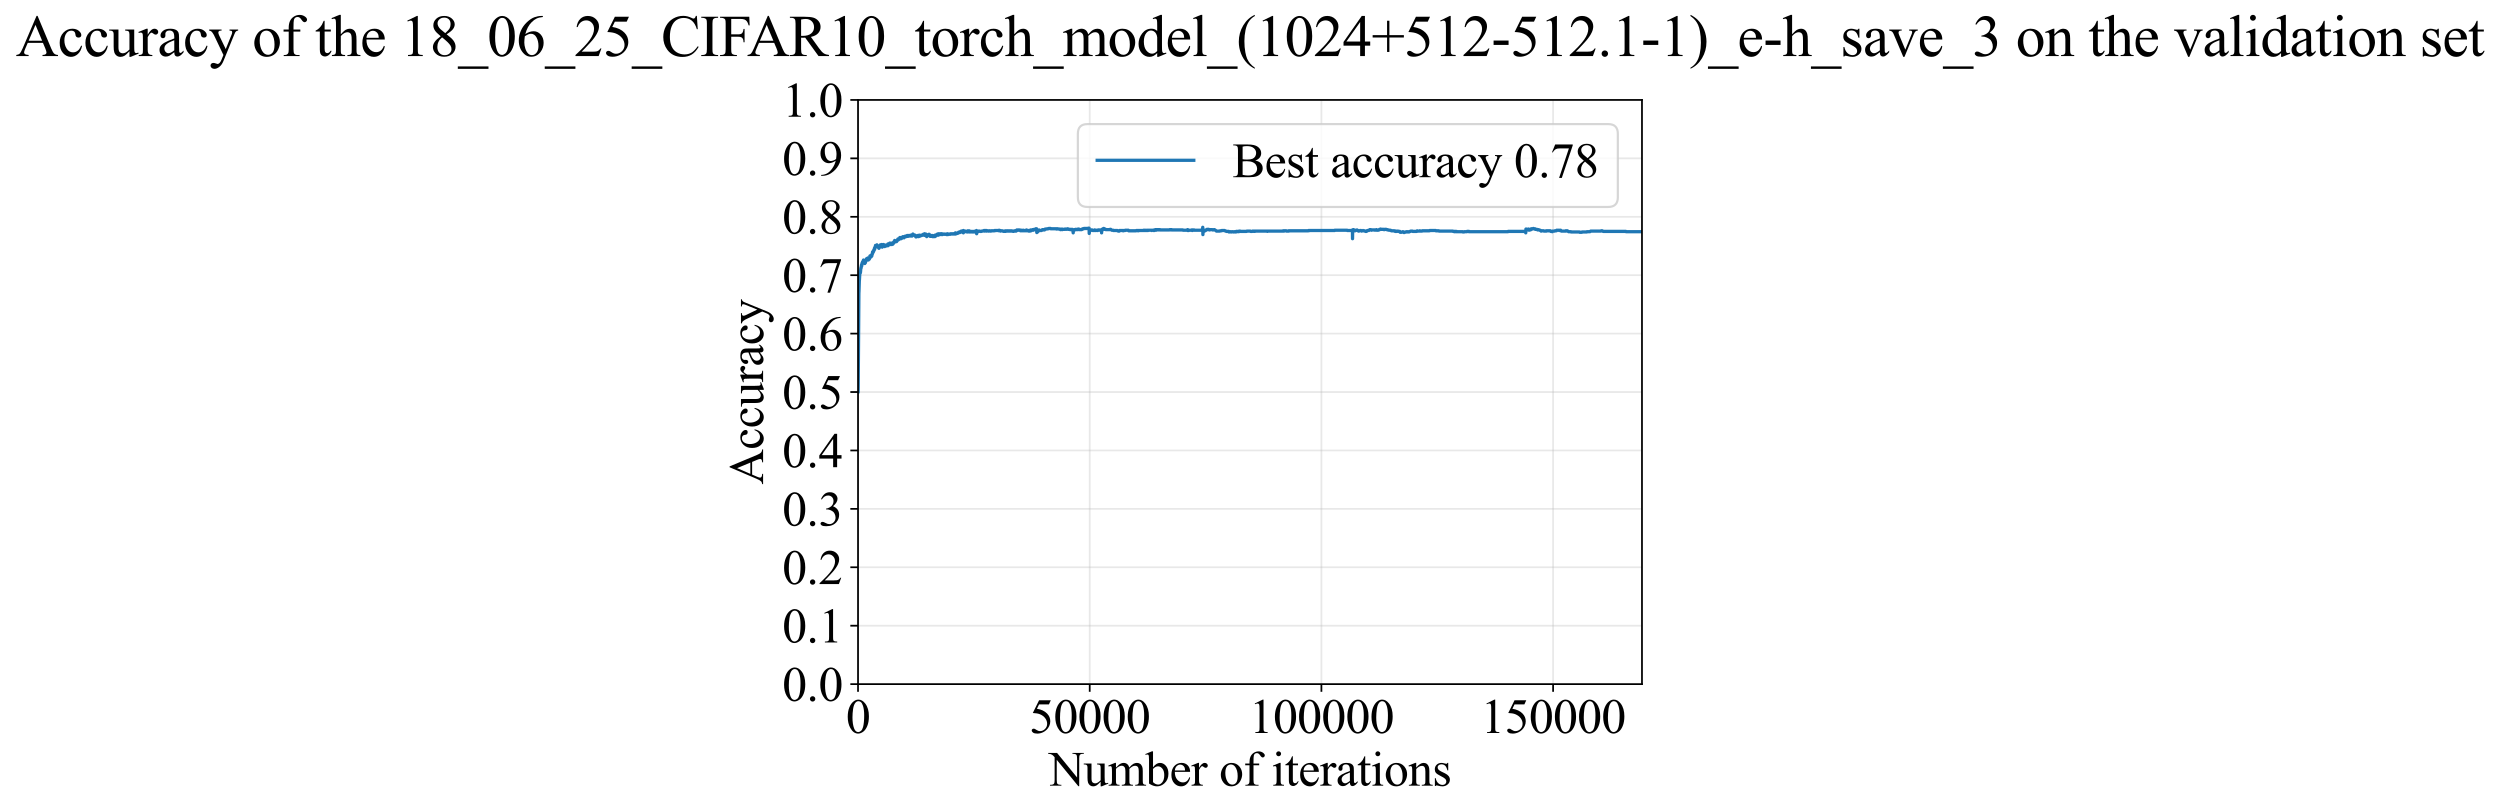 <?xml version="1.0" encoding="utf-8" standalone="no"?>
<!DOCTYPE svg PUBLIC "-//W3C//DTD SVG 1.1//EN"
  "http://www.w3.org/Graphics/SVG/1.1/DTD/svg11.dtd">
<svg xmlns:xlink="http://www.w3.org/1999/xlink" width="1138.846pt" height="369.808pt" viewBox="0 0 1138.846 369.808" xmlns="http://www.w3.org/2000/svg" version="1.1">
 <defs>
  <style type="text/css">*{stroke-linejoin: round; stroke-linecap: butt}</style>
 </defs>
 <g id="figure_1">
  <g id="patch_1">
   <path d="M -0 369.808 
L 1138.846 369.808 
L 1138.846 0 
L -0 0 
z
" style="fill: #ffffff"/>
  </g>
  <g id="axes_1">
   <g id="patch_2">
    <path d="M 390.863 311.644 
L 747.983 311.644 
L 747.983 45.532 
L 390.863 45.532 
z
" style="fill: #ffffff"/>
   </g>
   <g id="matplotlib.axis_1">
    <g id="xtick_1">
     <g id="line2d_1">
      <path d="M 390.863 311.644 
L 390.863 45.532 
" clip-path="url(#p4e9729769b)" style="fill: none; stroke: #b0b0b0; stroke-opacity: 0.3; stroke-width: 0.8; stroke-linecap: square"/>
     </g>
     <g id="line2d_2">
      <defs>
       <path id="md90d70583a" d="M 0 0 
L 0 3.5 
" style="stroke: #000000; stroke-width: 0.8"/>
      </defs>
      <g>
       <use xlink:href="#md90d70583a" x="390.863" y="311.644" style="stroke: #000000; stroke-width: 0.8"/>
      </g>
     </g>
     <g id="text_1">
      <!-- 0 -->
      <g transform="translate(385.363 333.92) scale(0.22 -0.22)">
       <defs>
        <path id="TimesNewRomanPSMT-30" d="M 231 2094 
Q 231 2819 450 3342 
Q 669 3866 1031 4122 
Q 1313 4325 1613 4325 
Q 2100 4325 2488 3828 
Q 2972 3213 2972 2159 
Q 2972 1422 2759 906 
Q 2547 391 2217 158 
Q 1888 -75 1581 -75 
Q 975 -75 572 641 
Q 231 1244 231 2094 
z
M 844 2016 
Q 844 1141 1059 588 
Q 1238 122 1591 122 
Q 1759 122 1940 273 
Q 2122 425 2216 781 
Q 2359 1319 2359 2297 
Q 2359 3022 2209 3506 
Q 2097 3866 1919 4016 
Q 1791 4119 1609 4119 
Q 1397 4119 1231 3928 
Q 1006 3669 925 3112 
Q 844 2556 844 2016 
z
" transform="scale(0.016)"/>
       </defs>
       <use xlink:href="#TimesNewRomanPSMT-30"/>
      </g>
     </g>
    </g>
    <g id="xtick_2">
     <g id="line2d_3">
      <path d="M 496.407 311.644 
L 496.407 45.532 
" clip-path="url(#p4e9729769b)" style="fill: none; stroke: #b0b0b0; stroke-opacity: 0.3; stroke-width: 0.8; stroke-linecap: square"/>
     </g>
     <g id="line2d_4">
      <g>
       <use xlink:href="#md90d70583a" x="496.407" y="311.644" style="stroke: #000000; stroke-width: 0.8"/>
      </g>
     </g>
     <g id="text_2">
      <!-- 50000 -->
      <g transform="translate(468.907 333.92) scale(0.22 -0.22)">
       <defs>
        <path id="TimesNewRomanPSMT-35" d="M 2778 4238 
L 2534 3706 
L 1259 3706 
L 981 3138 
Q 1809 3016 2294 2522 
Q 2709 2097 2709 1522 
Q 2709 1188 2573 903 
Q 2438 619 2231 419 
Q 2025 219 1772 97 
Q 1413 -75 1034 -75 
Q 653 -75 479 54 
Q 306 184 306 341 
Q 306 428 378 495 
Q 450 563 559 563 
Q 641 563 702 538 
Q 763 513 909 409 
Q 1144 247 1384 247 
Q 1750 247 2026 523 
Q 2303 800 2303 1197 
Q 2303 1581 2056 1914 
Q 1809 2247 1375 2428 
Q 1034 2569 447 2591 
L 1259 4238 
L 2778 4238 
z
" transform="scale(0.016)"/>
       </defs>
       <use xlink:href="#TimesNewRomanPSMT-35"/>
       <use xlink:href="#TimesNewRomanPSMT-30" transform="translate(50 0)"/>
       <use xlink:href="#TimesNewRomanPSMT-30" transform="translate(100 0)"/>
       <use xlink:href="#TimesNewRomanPSMT-30" transform="translate(150 0)"/>
       <use xlink:href="#TimesNewRomanPSMT-30" transform="translate(200 0)"/>
      </g>
     </g>
    </g>
    <g id="xtick_3">
     <g id="line2d_5">
      <path d="M 601.952 311.644 
L 601.952 45.532 
" clip-path="url(#p4e9729769b)" style="fill: none; stroke: #b0b0b0; stroke-opacity: 0.3; stroke-width: 0.8; stroke-linecap: square"/>
     </g>
     <g id="line2d_6">
      <g>
       <use xlink:href="#md90d70583a" x="601.952" y="311.644" style="stroke: #000000; stroke-width: 0.8"/>
      </g>
     </g>
     <g id="text_3">
      <!-- 100000 -->
      <g transform="translate(568.952 333.92) scale(0.22 -0.22)">
       <defs>
        <path id="TimesNewRomanPSMT-31" d="M 750 3822 
L 1781 4325 
L 1884 4325 
L 1884 747 
Q 1884 391 1914 303 
Q 1944 216 2037 169 
Q 2131 122 2419 116 
L 2419 0 
L 825 0 
L 825 116 
Q 1125 122 1212 167 
Q 1300 213 1334 289 
Q 1369 366 1369 747 
L 1369 3034 
Q 1369 3497 1338 3628 
Q 1316 3728 1258 3775 
Q 1200 3822 1119 3822 
Q 1003 3822 797 3725 
L 750 3822 
z
" transform="scale(0.016)"/>
       </defs>
       <use xlink:href="#TimesNewRomanPSMT-31"/>
       <use xlink:href="#TimesNewRomanPSMT-30" transform="translate(50 0)"/>
       <use xlink:href="#TimesNewRomanPSMT-30" transform="translate(100 0)"/>
       <use xlink:href="#TimesNewRomanPSMT-30" transform="translate(150 0)"/>
       <use xlink:href="#TimesNewRomanPSMT-30" transform="translate(200 0)"/>
       <use xlink:href="#TimesNewRomanPSMT-30" transform="translate(250 0)"/>
      </g>
     </g>
    </g>
    <g id="xtick_4">
     <g id="line2d_7">
      <path d="M 707.496 311.644 
L 707.496 45.532 
" clip-path="url(#p4e9729769b)" style="fill: none; stroke: #b0b0b0; stroke-opacity: 0.3; stroke-width: 0.8; stroke-linecap: square"/>
     </g>
     <g id="line2d_8">
      <g>
       <use xlink:href="#md90d70583a" x="707.496" y="311.644" style="stroke: #000000; stroke-width: 0.8"/>
      </g>
     </g>
     <g id="text_4">
      <!-- 150000 -->
      <g transform="translate(674.496 333.92) scale(0.22 -0.22)">
       <use xlink:href="#TimesNewRomanPSMT-31"/>
       <use xlink:href="#TimesNewRomanPSMT-35" transform="translate(50 0)"/>
       <use xlink:href="#TimesNewRomanPSMT-30" transform="translate(100 0)"/>
       <use xlink:href="#TimesNewRomanPSMT-30" transform="translate(150 0)"/>
       <use xlink:href="#TimesNewRomanPSMT-30" transform="translate(200 0)"/>
       <use xlink:href="#TimesNewRomanPSMT-30" transform="translate(250 0)"/>
      </g>
     </g>
    </g>
    <g id="text_5">
     <!-- Number of iterations -->
     <g transform="translate(477.781 357.902) scale(0.22 -0.22)">
      <defs>
       <path id="TimesNewRomanPSMT-4e" d="M -84 4238 
L 1066 4238 
L 3656 1059 
L 3656 3503 
Q 3656 3894 3569 3991 
Q 3453 4122 3203 4122 
L 3056 4122 
L 3056 4238 
L 4531 4238 
L 4531 4122 
L 4381 4122 
Q 4113 4122 4000 3959 
Q 3931 3859 3931 3503 
L 3931 -69 
L 3819 -69 
L 1025 3344 
L 1025 734 
Q 1025 344 1109 247 
Q 1228 116 1475 116 
L 1625 116 
L 1625 0 
L 150 0 
L 150 116 
L 297 116 
Q 569 116 681 278 
Q 750 378 750 734 
L 750 3681 
Q 566 3897 470 3965 
Q 375 4034 191 4094 
Q 100 4122 -84 4122 
L -84 4238 
z
" transform="scale(0.016)"/>
       <path id="TimesNewRomanPSMT-75" d="M 2709 2863 
L 2709 1128 
Q 2709 631 2732 520 
Q 2756 409 2807 365 
Q 2859 322 2928 322 
Q 3025 322 3147 375 
L 3191 266 
L 2334 -88 
L 2194 -88 
L 2194 519 
Q 1825 119 1631 15 
Q 1438 -88 1222 -88 
Q 981 -88 804 51 
Q 628 191 559 409 
Q 491 628 491 1028 
L 491 2306 
Q 491 2509 447 2587 
Q 403 2666 317 2708 
Q 231 2750 6 2747 
L 6 2863 
L 1009 2863 
L 1009 947 
Q 1009 547 1148 422 
Q 1288 297 1484 297 
Q 1619 297 1789 381 
Q 1959 466 2194 703 
L 2194 2325 
Q 2194 2569 2105 2655 
Q 2016 2741 1734 2747 
L 1734 2863 
L 2709 2863 
z
" transform="scale(0.016)"/>
       <path id="TimesNewRomanPSMT-6d" d="M 1050 2338 
Q 1363 2650 1419 2697 
Q 1559 2816 1721 2881 
Q 1884 2947 2044 2947 
Q 2313 2947 2506 2790 
Q 2700 2634 2766 2338 
Q 3088 2713 3309 2830 
Q 3531 2947 3766 2947 
Q 3994 2947 4170 2830 
Q 4347 2713 4450 2447 
Q 4519 2266 4519 1878 
L 4519 647 
Q 4519 378 4559 278 
Q 4591 209 4675 161 
Q 4759 113 4950 113 
L 4950 0 
L 3538 0 
L 3538 113 
L 3597 113 
Q 3781 113 3884 184 
Q 3956 234 3988 344 
Q 4000 397 4000 647 
L 4000 1878 
Q 4000 2228 3916 2372 
Q 3794 2572 3525 2572 
Q 3359 2572 3192 2489 
Q 3025 2406 2788 2181 
L 2781 2147 
L 2788 2013 
L 2788 647 
Q 2788 353 2820 281 
Q 2853 209 2943 161 
Q 3034 113 3253 113 
L 3253 0 
L 1806 0 
L 1806 113 
Q 2044 113 2133 169 
Q 2222 225 2256 338 
Q 2272 391 2272 647 
L 2272 1878 
Q 2272 2228 2169 2381 
Q 2031 2581 1784 2581 
Q 1616 2581 1450 2491 
Q 1191 2353 1050 2181 
L 1050 647 
Q 1050 366 1089 281 
Q 1128 197 1204 155 
Q 1281 113 1516 113 
L 1516 0 
L 100 0 
L 100 113 
Q 297 113 375 155 
Q 453 197 493 289 
Q 534 381 534 647 
L 534 1741 
Q 534 2213 506 2350 
Q 484 2453 437 2492 
Q 391 2531 309 2531 
Q 222 2531 100 2484 
L 53 2597 
L 916 2947 
L 1050 2947 
L 1050 2338 
z
" transform="scale(0.016)"/>
       <path id="TimesNewRomanPSMT-62" d="M 984 2369 
Q 1400 2947 1881 2947 
Q 2322 2947 2650 2570 
Q 2978 2194 2978 1541 
Q 2978 778 2472 313 
Q 2038 -88 1503 -88 
Q 1253 -88 995 3 
Q 738 94 469 275 
L 469 3241 
Q 469 3728 445 3840 
Q 422 3953 372 3993 
Q 322 4034 247 4034 
Q 159 4034 28 3984 
L -16 4094 
L 844 4444 
L 984 4444 
L 984 2369 
z
M 984 2169 
L 984 456 
Q 1144 300 1314 220 
Q 1484 141 1663 141 
Q 1947 141 2192 453 
Q 2438 766 2438 1363 
Q 2438 1913 2192 2208 
Q 1947 2503 1634 2503 
Q 1469 2503 1303 2419 
Q 1178 2356 984 2169 
z
" transform="scale(0.016)"/>
       <path id="TimesNewRomanPSMT-65" d="M 681 1784 
Q 678 1147 991 784 
Q 1303 422 1725 422 
Q 2006 422 2214 576 
Q 2422 731 2563 1106 
L 2659 1044 
Q 2594 616 2278 264 
Q 1963 -88 1488 -88 
Q 972 -88 605 314 
Q 238 716 238 1394 
Q 238 2128 614 2539 
Q 991 2950 1559 2950 
Q 2041 2950 2350 2633 
Q 2659 2316 2659 1784 
L 681 1784 
z
M 681 1966 
L 2006 1966 
Q 1991 2241 1941 2353 
Q 1863 2528 1708 2628 
Q 1553 2728 1384 2728 
Q 1125 2728 920 2526 
Q 716 2325 681 1966 
z
" transform="scale(0.016)"/>
       <path id="TimesNewRomanPSMT-72" d="M 1038 2947 
L 1038 2303 
Q 1397 2947 1775 2947 
Q 1947 2947 2059 2842 
Q 2172 2738 2172 2600 
Q 2172 2478 2090 2393 
Q 2009 2309 1897 2309 
Q 1788 2309 1652 2417 
Q 1516 2525 1450 2525 
Q 1394 2525 1328 2463 
Q 1188 2334 1038 2041 
L 1038 669 
Q 1038 431 1097 309 
Q 1138 225 1241 169 
Q 1344 113 1538 113 
L 1538 0 
L 72 0 
L 72 113 
Q 291 113 397 181 
Q 475 231 506 341 
Q 522 394 522 644 
L 522 1753 
Q 522 2253 501 2348 
Q 481 2444 426 2487 
Q 372 2531 291 2531 
Q 194 2531 72 2484 
L 41 2597 
L 906 2947 
L 1038 2947 
z
" transform="scale(0.016)"/>
       <path id="TimesNewRomanPSMT-20" transform="scale(0.016)"/>
       <path id="TimesNewRomanPSMT-6f" d="M 1600 2947 
Q 2250 2947 2644 2453 
Q 2978 2031 2978 1484 
Q 2978 1100 2793 706 
Q 2609 313 2286 112 
Q 1963 -88 1566 -88 
Q 919 -88 538 428 
Q 216 863 216 1403 
Q 216 1797 411 2186 
Q 606 2575 925 2761 
Q 1244 2947 1600 2947 
z
M 1503 2744 
Q 1338 2744 1170 2645 
Q 1003 2547 900 2300 
Q 797 2053 797 1666 
Q 797 1041 1045 587 
Q 1294 134 1700 134 
Q 2003 134 2200 384 
Q 2397 634 2397 1244 
Q 2397 2006 2069 2444 
Q 1847 2744 1503 2744 
z
" transform="scale(0.016)"/>
       <path id="TimesNewRomanPSMT-66" d="M 1319 2638 
L 1319 756 
Q 1319 356 1406 250 
Q 1522 113 1716 113 
L 1975 113 
L 1975 0 
L 266 0 
L 266 113 
L 394 113 
Q 519 113 622 175 
Q 725 238 764 344 
Q 803 450 803 756 
L 803 2638 
L 247 2638 
L 247 2863 
L 803 2863 
L 803 3050 
Q 803 3478 940 3775 
Q 1078 4072 1361 4255 
Q 1644 4438 1997 4438 
Q 2325 4438 2600 4225 
Q 2781 4084 2781 3909 
Q 2781 3816 2700 3733 
Q 2619 3650 2525 3650 
Q 2453 3650 2373 3701 
Q 2294 3753 2178 3923 
Q 2063 4094 1966 4153 
Q 1869 4213 1750 4213 
Q 1606 4213 1506 4136 
Q 1406 4059 1362 3898 
Q 1319 3738 1319 3069 
L 1319 2863 
L 2056 2863 
L 2056 2638 
L 1319 2638 
z
" transform="scale(0.016)"/>
       <path id="TimesNewRomanPSMT-69" d="M 928 4444 
Q 1059 4444 1151 4351 
Q 1244 4259 1244 4128 
Q 1244 3997 1151 3903 
Q 1059 3809 928 3809 
Q 797 3809 703 3903 
Q 609 3997 609 4128 
Q 609 4259 701 4351 
Q 794 4444 928 4444 
z
M 1188 2947 
L 1188 647 
Q 1188 378 1227 289 
Q 1266 200 1342 156 
Q 1419 113 1622 113 
L 1622 0 
L 231 0 
L 231 113 
Q 441 113 512 153 
Q 584 194 626 287 
Q 669 381 669 647 
L 669 1750 
Q 669 2216 641 2353 
Q 619 2453 572 2492 
Q 525 2531 444 2531 
Q 356 2531 231 2484 
L 188 2597 
L 1050 2947 
L 1188 2947 
z
" transform="scale(0.016)"/>
       <path id="TimesNewRomanPSMT-74" d="M 1031 3803 
L 1031 2863 
L 1700 2863 
L 1700 2644 
L 1031 2644 
L 1031 788 
Q 1031 509 1111 412 
Q 1191 316 1316 316 
Q 1419 316 1516 380 
Q 1613 444 1666 569 
L 1788 569 
Q 1678 263 1478 108 
Q 1278 -47 1066 -47 
Q 922 -47 784 33 
Q 647 113 581 261 
Q 516 409 516 719 
L 516 2644 
L 63 2644 
L 63 2747 
Q 234 2816 414 2980 
Q 594 3144 734 3369 
Q 806 3488 934 3803 
L 1031 3803 
z
" transform="scale(0.016)"/>
       <path id="TimesNewRomanPSMT-61" d="M 1822 413 
Q 1381 72 1269 19 
Q 1100 -59 909 -59 
Q 613 -59 420 144 
Q 228 347 228 678 
Q 228 888 322 1041 
Q 450 1253 767 1440 
Q 1084 1628 1822 1897 
L 1822 2009 
Q 1822 2438 1686 2597 
Q 1550 2756 1291 2756 
Q 1094 2756 978 2650 
Q 859 2544 859 2406 
L 866 2225 
Q 866 2081 792 2003 
Q 719 1925 600 1925 
Q 484 1925 411 2006 
Q 338 2088 338 2228 
Q 338 2497 613 2722 
Q 888 2947 1384 2947 
Q 1766 2947 2009 2819 
Q 2194 2722 2281 2516 
Q 2338 2381 2338 1966 
L 2338 994 
Q 2338 584 2353 492 
Q 2369 400 2405 369 
Q 2441 338 2488 338 
Q 2538 338 2575 359 
Q 2641 400 2828 588 
L 2828 413 
Q 2478 -56 2159 -56 
Q 2006 -56 1915 50 
Q 1825 156 1822 413 
z
M 1822 616 
L 1822 1706 
Q 1350 1519 1213 1441 
Q 966 1303 859 1153 
Q 753 1003 753 825 
Q 753 600 887 451 
Q 1022 303 1197 303 
Q 1434 303 1822 616 
z
" transform="scale(0.016)"/>
       <path id="TimesNewRomanPSMT-6e" d="M 1034 2341 
Q 1538 2947 1994 2947 
Q 2228 2947 2397 2830 
Q 2566 2713 2666 2444 
Q 2734 2256 2734 1869 
L 2734 647 
Q 2734 375 2778 278 
Q 2813 200 2889 156 
Q 2966 113 3172 113 
L 3172 0 
L 1756 0 
L 1756 113 
L 1816 113 
Q 2016 113 2095 173 
Q 2175 234 2206 353 
Q 2219 400 2219 647 
L 2219 1819 
Q 2219 2209 2117 2386 
Q 2016 2563 1775 2563 
Q 1403 2563 1034 2156 
L 1034 647 
Q 1034 356 1069 288 
Q 1113 197 1189 155 
Q 1266 113 1500 113 
L 1500 0 
L 84 0 
L 84 113 
L 147 113 
Q 366 113 442 223 
Q 519 334 519 647 
L 519 1709 
Q 519 2225 495 2337 
Q 472 2450 423 2490 
Q 375 2531 294 2531 
Q 206 2531 84 2484 
L 38 2597 
L 900 2947 
L 1034 2947 
L 1034 2341 
z
" transform="scale(0.016)"/>
       <path id="TimesNewRomanPSMT-73" d="M 2050 2947 
L 2050 1972 
L 1947 1972 
Q 1828 2431 1642 2597 
Q 1456 2763 1169 2763 
Q 950 2763 815 2647 
Q 681 2531 681 2391 
Q 681 2216 781 2091 
Q 878 1963 1175 1819 
L 1631 1597 
Q 2266 1288 2266 781 
Q 2266 391 1970 151 
Q 1675 -88 1309 -88 
Q 1047 -88 709 6 
Q 606 38 541 38 
Q 469 38 428 -44 
L 325 -44 
L 325 978 
L 428 978 
Q 516 541 762 319 
Q 1009 97 1316 97 
Q 1531 97 1667 223 
Q 1803 350 1803 528 
Q 1803 744 1651 891 
Q 1500 1038 1047 1263 
Q 594 1488 453 1669 
Q 313 1847 313 2119 
Q 313 2472 555 2709 
Q 797 2947 1181 2947 
Q 1350 2947 1591 2875 
Q 1750 2828 1803 2828 
Q 1853 2828 1881 2850 
Q 1909 2872 1947 2947 
L 2050 2947 
z
" transform="scale(0.016)"/>
      </defs>
      <use xlink:href="#TimesNewRomanPSMT-4e"/>
      <use xlink:href="#TimesNewRomanPSMT-75" transform="translate(72.217 0)"/>
      <use xlink:href="#TimesNewRomanPSMT-6d" transform="translate(122.217 0)"/>
      <use xlink:href="#TimesNewRomanPSMT-62" transform="translate(200 0)"/>
      <use xlink:href="#TimesNewRomanPSMT-65" transform="translate(250 0)"/>
      <use xlink:href="#TimesNewRomanPSMT-72" transform="translate(294.385 0)"/>
      <use xlink:href="#TimesNewRomanPSMT-20" transform="translate(327.686 0)"/>
      <use xlink:href="#TimesNewRomanPSMT-6f" transform="translate(352.686 0)"/>
      <use xlink:href="#TimesNewRomanPSMT-66" transform="translate(402.686 0)"/>
      <use xlink:href="#TimesNewRomanPSMT-20" transform="translate(435.986 0)"/>
      <use xlink:href="#TimesNewRomanPSMT-69" transform="translate(460.986 0)"/>
      <use xlink:href="#TimesNewRomanPSMT-74" transform="translate(488.77 0)"/>
      <use xlink:href="#TimesNewRomanPSMT-65" transform="translate(516.553 0)"/>
      <use xlink:href="#TimesNewRomanPSMT-72" transform="translate(560.938 0)"/>
      <use xlink:href="#TimesNewRomanPSMT-61" transform="translate(594.238 0)"/>
      <use xlink:href="#TimesNewRomanPSMT-74" transform="translate(638.623 0)"/>
      <use xlink:href="#TimesNewRomanPSMT-69" transform="translate(666.406 0)"/>
      <use xlink:href="#TimesNewRomanPSMT-6f" transform="translate(694.189 0)"/>
      <use xlink:href="#TimesNewRomanPSMT-6e" transform="translate(744.189 0)"/>
      <use xlink:href="#TimesNewRomanPSMT-73" transform="translate(794.189 0)"/>
     </g>
    </g>
   </g>
   <g id="matplotlib.axis_2">
    <g id="ytick_1">
     <g id="line2d_9">
      <path d="M 390.863 311.644 
L 747.983 311.644 
" clip-path="url(#p4e9729769b)" style="fill: none; stroke: #b0b0b0; stroke-opacity: 0.3; stroke-width: 0.8; stroke-linecap: square"/>
     </g>
     <g id="line2d_10">
      <defs>
       <path id="m7cba48e920" d="M 0 0 
L -3.5 0 
" style="stroke: #000000; stroke-width: 0.8"/>
      </defs>
      <g>
       <use xlink:href="#m7cba48e920" x="390.863" y="311.644" style="stroke: #000000; stroke-width: 0.8"/>
      </g>
     </g>
     <g id="text_6">
      <!-- 0.0 -->
      <g transform="translate(356.363 319.282) scale(0.22 -0.22)">
       <defs>
        <path id="TimesNewRomanPSMT-2e" d="M 800 606 
Q 947 606 1047 504 
Q 1147 403 1147 259 
Q 1147 116 1045 14 
Q 944 -88 800 -88 
Q 656 -88 554 14 
Q 453 116 453 259 
Q 453 406 554 506 
Q 656 606 800 606 
z
" transform="scale(0.016)"/>
       </defs>
       <use xlink:href="#TimesNewRomanPSMT-30"/>
       <use xlink:href="#TimesNewRomanPSMT-2e" transform="translate(50 0)"/>
       <use xlink:href="#TimesNewRomanPSMT-30" transform="translate(75 0)"/>
      </g>
     </g>
    </g>
    <g id="ytick_2">
     <g id="line2d_11">
      <path d="M 390.863 285.032 
L 747.983 285.032 
" clip-path="url(#p4e9729769b)" style="fill: none; stroke: #b0b0b0; stroke-opacity: 0.3; stroke-width: 0.8; stroke-linecap: square"/>
     </g>
     <g id="line2d_12">
      <g>
       <use xlink:href="#m7cba48e920" x="390.863" y="285.032" style="stroke: #000000; stroke-width: 0.8"/>
      </g>
     </g>
     <g id="text_7">
      <!-- 0.1 -->
      <g transform="translate(356.363 292.67) scale(0.22 -0.22)">
       <use xlink:href="#TimesNewRomanPSMT-30"/>
       <use xlink:href="#TimesNewRomanPSMT-2e" transform="translate(50 0)"/>
       <use xlink:href="#TimesNewRomanPSMT-31" transform="translate(75 0)"/>
      </g>
     </g>
    </g>
    <g id="ytick_3">
     <g id="line2d_13">
      <path d="M 390.863 258.421 
L 747.983 258.421 
" clip-path="url(#p4e9729769b)" style="fill: none; stroke: #b0b0b0; stroke-opacity: 0.3; stroke-width: 0.8; stroke-linecap: square"/>
     </g>
     <g id="line2d_14">
      <g>
       <use xlink:href="#m7cba48e920" x="390.863" y="258.421" style="stroke: #000000; stroke-width: 0.8"/>
      </g>
     </g>
     <g id="text_8">
      <!-- 0.2 -->
      <g transform="translate(356.363 266.059) scale(0.22 -0.22)">
       <defs>
        <path id="TimesNewRomanPSMT-32" d="M 2934 816 
L 2638 0 
L 138 0 
L 138 116 
Q 1241 1122 1691 1759 
Q 2141 2397 2141 2925 
Q 2141 3328 1894 3587 
Q 1647 3847 1303 3847 
Q 991 3847 742 3664 
Q 494 3481 375 3128 
L 259 3128 
Q 338 3706 661 4015 
Q 984 4325 1469 4325 
Q 1984 4325 2329 3994 
Q 2675 3663 2675 3213 
Q 2675 2891 2525 2569 
Q 2294 2063 1775 1497 
Q 997 647 803 472 
L 1909 472 
Q 2247 472 2383 497 
Q 2519 522 2628 598 
Q 2738 675 2819 816 
L 2934 816 
z
" transform="scale(0.016)"/>
       </defs>
       <use xlink:href="#TimesNewRomanPSMT-30"/>
       <use xlink:href="#TimesNewRomanPSMT-2e" transform="translate(50 0)"/>
       <use xlink:href="#TimesNewRomanPSMT-32" transform="translate(75 0)"/>
      </g>
     </g>
    </g>
    <g id="ytick_4">
     <g id="line2d_15">
      <path d="M 390.863 231.81 
L 747.983 231.81 
" clip-path="url(#p4e9729769b)" style="fill: none; stroke: #b0b0b0; stroke-opacity: 0.3; stroke-width: 0.8; stroke-linecap: square"/>
     </g>
     <g id="line2d_16">
      <g>
       <use xlink:href="#m7cba48e920" x="390.863" y="231.81" style="stroke: #000000; stroke-width: 0.8"/>
      </g>
     </g>
     <g id="text_9">
      <!-- 0.3 -->
      <g transform="translate(356.363 239.448) scale(0.22 -0.22)">
       <defs>
        <path id="TimesNewRomanPSMT-33" d="M 325 3431 
Q 506 3859 782 4092 
Q 1059 4325 1472 4325 
Q 1981 4325 2253 3994 
Q 2459 3747 2459 3466 
Q 2459 3003 1878 2509 
Q 2269 2356 2469 2072 
Q 2669 1788 2669 1403 
Q 2669 853 2319 450 
Q 1863 -75 997 -75 
Q 569 -75 414 31 
Q 259 138 259 259 
Q 259 350 332 419 
Q 406 488 509 488 
Q 588 488 669 463 
Q 722 447 909 348 
Q 1097 250 1169 231 
Q 1284 197 1416 197 
Q 1734 197 1970 444 
Q 2206 691 2206 1028 
Q 2206 1275 2097 1509 
Q 2016 1684 1919 1775 
Q 1784 1900 1550 2001 
Q 1316 2103 1072 2103 
L 972 2103 
L 972 2197 
Q 1219 2228 1467 2375 
Q 1716 2522 1828 2728 
Q 1941 2934 1941 3181 
Q 1941 3503 1739 3701 
Q 1538 3900 1238 3900 
Q 753 3900 428 3381 
L 325 3431 
z
" transform="scale(0.016)"/>
       </defs>
       <use xlink:href="#TimesNewRomanPSMT-30"/>
       <use xlink:href="#TimesNewRomanPSMT-2e" transform="translate(50 0)"/>
       <use xlink:href="#TimesNewRomanPSMT-33" transform="translate(75 0)"/>
      </g>
     </g>
    </g>
    <g id="ytick_5">
     <g id="line2d_17">
      <path d="M 390.863 205.199 
L 747.983 205.199 
" clip-path="url(#p4e9729769b)" style="fill: none; stroke: #b0b0b0; stroke-opacity: 0.3; stroke-width: 0.8; stroke-linecap: square"/>
     </g>
     <g id="line2d_18">
      <g>
       <use xlink:href="#m7cba48e920" x="390.863" y="205.199" style="stroke: #000000; stroke-width: 0.8"/>
      </g>
     </g>
     <g id="text_10">
      <!-- 0.4 -->
      <g transform="translate(356.363 212.837) scale(0.22 -0.22)">
       <defs>
        <path id="TimesNewRomanPSMT-34" d="M 2978 1563 
L 2978 1119 
L 2409 1119 
L 2409 0 
L 1894 0 
L 1894 1119 
L 100 1119 
L 100 1519 
L 2066 4325 
L 2409 4325 
L 2409 1563 
L 2978 1563 
z
M 1894 1563 
L 1894 3666 
L 406 1563 
L 1894 1563 
z
" transform="scale(0.016)"/>
       </defs>
       <use xlink:href="#TimesNewRomanPSMT-30"/>
       <use xlink:href="#TimesNewRomanPSMT-2e" transform="translate(50 0)"/>
       <use xlink:href="#TimesNewRomanPSMT-34" transform="translate(75 0)"/>
      </g>
     </g>
    </g>
    <g id="ytick_6">
     <g id="line2d_19">
      <path d="M 390.863 178.588 
L 747.983 178.588 
" clip-path="url(#p4e9729769b)" style="fill: none; stroke: #b0b0b0; stroke-opacity: 0.3; stroke-width: 0.8; stroke-linecap: square"/>
     </g>
     <g id="line2d_20">
      <g>
       <use xlink:href="#m7cba48e920" x="390.863" y="178.588" style="stroke: #000000; stroke-width: 0.8"/>
      </g>
     </g>
     <g id="text_11">
      <!-- 0.5 -->
      <g transform="translate(356.363 186.226) scale(0.22 -0.22)">
       <use xlink:href="#TimesNewRomanPSMT-30"/>
       <use xlink:href="#TimesNewRomanPSMT-2e" transform="translate(50 0)"/>
       <use xlink:href="#TimesNewRomanPSMT-35" transform="translate(75 0)"/>
      </g>
     </g>
    </g>
    <g id="ytick_7">
     <g id="line2d_21">
      <path d="M 390.863 151.976 
L 747.983 151.976 
" clip-path="url(#p4e9729769b)" style="fill: none; stroke: #b0b0b0; stroke-opacity: 0.3; stroke-width: 0.8; stroke-linecap: square"/>
     </g>
     <g id="line2d_22">
      <g>
       <use xlink:href="#m7cba48e920" x="390.863" y="151.976" style="stroke: #000000; stroke-width: 0.8"/>
      </g>
     </g>
     <g id="text_12">
      <!-- 0.6 -->
      <g transform="translate(356.363 159.614) scale(0.22 -0.22)">
       <defs>
        <path id="TimesNewRomanPSMT-36" d="M 2869 4325 
L 2869 4209 
Q 2456 4169 2195 4045 
Q 1934 3922 1679 3669 
Q 1425 3416 1258 3105 
Q 1091 2794 978 2366 
Q 1428 2675 1881 2675 
Q 2316 2675 2634 2325 
Q 2953 1975 2953 1425 
Q 2953 894 2631 456 
Q 2244 -75 1606 -75 
Q 1172 -75 869 213 
Q 275 772 275 1663 
Q 275 2231 503 2743 
Q 731 3256 1154 3653 
Q 1578 4050 1965 4187 
Q 2353 4325 2688 4325 
L 2869 4325 
z
M 925 2138 
Q 869 1716 869 1456 
Q 869 1156 980 804 
Q 1091 453 1309 247 
Q 1469 100 1697 100 
Q 1969 100 2183 356 
Q 2397 613 2397 1088 
Q 2397 1622 2184 2012 
Q 1972 2403 1581 2403 
Q 1463 2403 1327 2353 
Q 1191 2303 925 2138 
z
" transform="scale(0.016)"/>
       </defs>
       <use xlink:href="#TimesNewRomanPSMT-30"/>
       <use xlink:href="#TimesNewRomanPSMT-2e" transform="translate(50 0)"/>
       <use xlink:href="#TimesNewRomanPSMT-36" transform="translate(75 0)"/>
      </g>
     </g>
    </g>
    <g id="ytick_8">
     <g id="line2d_23">
      <path d="M 390.863 125.365 
L 747.983 125.365 
" clip-path="url(#p4e9729769b)" style="fill: none; stroke: #b0b0b0; stroke-opacity: 0.3; stroke-width: 0.8; stroke-linecap: square"/>
     </g>
     <g id="line2d_24">
      <g>
       <use xlink:href="#m7cba48e920" x="390.863" y="125.365" style="stroke: #000000; stroke-width: 0.8"/>
      </g>
     </g>
     <g id="text_13">
      <!-- 0.7 -->
      <g transform="translate(356.363 133.003) scale(0.22 -0.22)">
       <defs>
        <path id="TimesNewRomanPSMT-37" d="M 644 4238 
L 2916 4238 
L 2916 4119 
L 1503 -88 
L 1153 -88 
L 2419 3728 
L 1253 3728 
Q 900 3728 750 3644 
Q 488 3500 328 3200 
L 238 3234 
L 644 4238 
z
" transform="scale(0.016)"/>
       </defs>
       <use xlink:href="#TimesNewRomanPSMT-30"/>
       <use xlink:href="#TimesNewRomanPSMT-2e" transform="translate(50 0)"/>
       <use xlink:href="#TimesNewRomanPSMT-37" transform="translate(75 0)"/>
      </g>
     </g>
    </g>
    <g id="ytick_9">
     <g id="line2d_25">
      <path d="M 390.863 98.754 
L 747.983 98.754 
" clip-path="url(#p4e9729769b)" style="fill: none; stroke: #b0b0b0; stroke-opacity: 0.3; stroke-width: 0.8; stroke-linecap: square"/>
     </g>
     <g id="line2d_26">
      <g>
       <use xlink:href="#m7cba48e920" x="390.863" y="98.754" style="stroke: #000000; stroke-width: 0.8"/>
      </g>
     </g>
     <g id="text_14">
      <!-- 0.8 -->
      <g transform="translate(356.363 106.392) scale(0.22 -0.22)">
       <defs>
        <path id="TimesNewRomanPSMT-38" d="M 1228 2134 
Q 725 2547 579 2797 
Q 434 3047 434 3316 
Q 434 3728 753 4026 
Q 1072 4325 1600 4325 
Q 2113 4325 2425 4047 
Q 2738 3769 2738 3413 
Q 2738 3175 2569 2928 
Q 2400 2681 1866 2347 
Q 2416 1922 2594 1678 
Q 2831 1359 2831 1006 
Q 2831 559 2490 242 
Q 2150 -75 1597 -75 
Q 994 -75 656 303 
Q 388 606 388 966 
Q 388 1247 577 1523 
Q 766 1800 1228 2134 
z
M 1719 2469 
Q 2094 2806 2194 3001 
Q 2294 3197 2294 3444 
Q 2294 3772 2109 3958 
Q 1925 4144 1606 4144 
Q 1288 4144 1088 3959 
Q 888 3775 888 3528 
Q 888 3366 970 3203 
Q 1053 3041 1206 2894 
L 1719 2469 
z
M 1375 2016 
Q 1116 1797 991 1539 
Q 866 1281 866 981 
Q 866 578 1086 336 
Q 1306 94 1647 94 
Q 1984 94 2187 284 
Q 2391 475 2391 747 
Q 2391 972 2272 1150 
Q 2050 1481 1375 2016 
z
" transform="scale(0.016)"/>
       </defs>
       <use xlink:href="#TimesNewRomanPSMT-30"/>
       <use xlink:href="#TimesNewRomanPSMT-2e" transform="translate(50 0)"/>
       <use xlink:href="#TimesNewRomanPSMT-38" transform="translate(75 0)"/>
      </g>
     </g>
    </g>
    <g id="ytick_10">
     <g id="line2d_27">
      <path d="M 390.863 72.143 
L 747.983 72.143 
" clip-path="url(#p4e9729769b)" style="fill: none; stroke: #b0b0b0; stroke-opacity: 0.3; stroke-width: 0.8; stroke-linecap: square"/>
     </g>
     <g id="line2d_28">
      <g>
       <use xlink:href="#m7cba48e920" x="390.863" y="72.143" style="stroke: #000000; stroke-width: 0.8"/>
      </g>
     </g>
     <g id="text_15">
      <!-- 0.9 -->
      <g transform="translate(356.363 79.781) scale(0.22 -0.22)">
       <defs>
        <path id="TimesNewRomanPSMT-39" d="M 338 -88 
L 338 28 
Q 744 34 1094 217 
Q 1444 400 1770 856 
Q 2097 1313 2225 1859 
Q 1734 1544 1338 1544 
Q 891 1544 572 1889 
Q 253 2234 253 2806 
Q 253 3363 572 3797 
Q 956 4325 1575 4325 
Q 2097 4325 2469 3894 
Q 2925 3359 2925 2575 
Q 2925 1869 2578 1258 
Q 2231 647 1613 244 
Q 1109 -88 516 -88 
L 338 -88 
z
M 2275 2091 
Q 2331 2497 2331 2741 
Q 2331 3044 2228 3395 
Q 2125 3747 1936 3934 
Q 1747 4122 1506 4122 
Q 1228 4122 1018 3872 
Q 809 3622 809 3128 
Q 809 2469 1088 2097 
Q 1291 1828 1588 1828 
Q 1731 1828 1928 1897 
Q 2125 1966 2275 2091 
z
" transform="scale(0.016)"/>
       </defs>
       <use xlink:href="#TimesNewRomanPSMT-30"/>
       <use xlink:href="#TimesNewRomanPSMT-2e" transform="translate(50 0)"/>
       <use xlink:href="#TimesNewRomanPSMT-39" transform="translate(75 0)"/>
      </g>
     </g>
    </g>
    <g id="ytick_11">
     <g id="line2d_29">
      <path d="M 390.863 45.532 
L 747.983 45.532 
" clip-path="url(#p4e9729769b)" style="fill: none; stroke: #b0b0b0; stroke-opacity: 0.3; stroke-width: 0.8; stroke-linecap: square"/>
     </g>
     <g id="line2d_30">
      <g>
       <use xlink:href="#m7cba48e920" x="390.863" y="45.532" style="stroke: #000000; stroke-width: 0.8"/>
      </g>
     </g>
     <g id="text_16">
      <!-- 1.0 -->
      <g transform="translate(356.363 53.17) scale(0.22 -0.22)">
       <use xlink:href="#TimesNewRomanPSMT-31"/>
       <use xlink:href="#TimesNewRomanPSMT-2e" transform="translate(50 0)"/>
       <use xlink:href="#TimesNewRomanPSMT-30" transform="translate(75 0)"/>
      </g>
     </g>
    </g>
    <g id="text_17">
     <!-- Accuracy -->
     <g transform="translate(347.616 220.726) rotate(-90) scale(0.22 -0.22)">
      <defs>
       <path id="TimesNewRomanPSMT-41" d="M 2928 1419 
L 1288 1419 
L 1000 750 
Q 894 503 894 381 
Q 894 284 986 211 
Q 1078 138 1384 116 
L 1384 0 
L 50 0 
L 50 116 
Q 316 163 394 238 
Q 553 388 747 847 
L 2238 4334 
L 2347 4334 
L 3822 809 
Q 4000 384 4145 257 
Q 4291 131 4550 116 
L 4550 0 
L 2878 0 
L 2878 116 
Q 3131 128 3220 200 
Q 3309 272 3309 375 
Q 3309 513 3184 809 
L 2928 1419 
z
M 2841 1650 
L 2122 3363 
L 1384 1650 
L 2841 1650 
z
" transform="scale(0.016)"/>
       <path id="TimesNewRomanPSMT-63" d="M 2631 1088 
Q 2516 522 2178 217 
Q 1841 -88 1431 -88 
Q 944 -88 581 321 
Q 219 731 219 1428 
Q 219 2103 620 2525 
Q 1022 2947 1584 2947 
Q 2006 2947 2278 2723 
Q 2550 2500 2550 2259 
Q 2550 2141 2473 2067 
Q 2397 1994 2259 1994 
Q 2075 1994 1981 2113 
Q 1928 2178 1911 2362 
Q 1894 2547 1784 2644 
Q 1675 2738 1481 2738 
Q 1169 2738 978 2506 
Q 725 2200 725 1697 
Q 725 1184 976 792 
Q 1228 400 1656 400 
Q 1963 400 2206 609 
Q 2378 753 2541 1131 
L 2631 1088 
z
" transform="scale(0.016)"/>
       <path id="TimesNewRomanPSMT-79" d="M 38 2863 
L 1372 2863 
L 1372 2747 
L 1306 2747 
Q 1166 2747 1095 2686 
Q 1025 2625 1025 2534 
Q 1025 2413 1128 2197 
L 1825 753 
L 2466 2334 
Q 2519 2463 2519 2588 
Q 2519 2644 2497 2672 
Q 2472 2706 2419 2726 
Q 2366 2747 2231 2747 
L 2231 2863 
L 3163 2863 
L 3163 2747 
Q 3047 2734 2984 2696 
Q 2922 2659 2847 2556 
Q 2819 2513 2741 2316 
L 1575 -541 
Q 1406 -956 1132 -1168 
Q 859 -1381 606 -1381 
Q 422 -1381 303 -1275 
Q 184 -1169 184 -1031 
Q 184 -900 270 -820 
Q 356 -741 506 -741 
Q 609 -741 788 -809 
Q 913 -856 944 -856 
Q 1038 -856 1148 -759 
Q 1259 -663 1372 -384 
L 1575 113 
L 547 2272 
Q 500 2369 397 2513 
Q 319 2622 269 2659 
Q 197 2709 38 2747 
L 38 2863 
z
" transform="scale(0.016)"/>
      </defs>
      <use xlink:href="#TimesNewRomanPSMT-41"/>
      <use xlink:href="#TimesNewRomanPSMT-63" transform="translate(72.217 0)"/>
      <use xlink:href="#TimesNewRomanPSMT-63" transform="translate(116.602 0)"/>
      <use xlink:href="#TimesNewRomanPSMT-75" transform="translate(160.986 0)"/>
      <use xlink:href="#TimesNewRomanPSMT-72" transform="translate(210.986 0)"/>
      <use xlink:href="#TimesNewRomanPSMT-61" transform="translate(244.287 0)"/>
      <use xlink:href="#TimesNewRomanPSMT-63" transform="translate(288.672 0)"/>
      <use xlink:href="#TimesNewRomanPSMT-79" transform="translate(333.057 0)"/>
     </g>
    </g>
   </g>
   <g id="line2d_31">
    <path d="M 390.863 178.588 
L 390.884 178.588 
L 390.905 178.721 
L 390.948 174.862 
L 391.264 132.284 
L 391.285 133.215 
L 391.454 128.026 
L 391.517 127.228 
L 391.665 124.7 
L 391.686 124.833 
L 391.876 123.635 
L 391.897 123.768 
L 391.94 124.301 
L 392.003 123.768 
L 392.13 122.305 
L 392.256 121.64 
L 392.299 122.039 
L 392.32 121.773 
L 392.425 120.708 
L 392.467 120.841 
L 392.489 120.841 
L 392.51 120.708 
L 392.531 120.974 
L 392.552 120.841 
L 392.573 121.107 
L 392.615 120.309 
L 392.679 119.91 
L 392.763 120.043 
L 392.784 120.043 
L 392.932 119.245 
L 392.953 119.644 
L 392.995 119.91 
L 393.059 119.644 
L 393.185 118.978 
L 393.249 119.245 
L 393.291 118.978 
L 393.354 118.446 
L 393.417 118.845 
L 393.438 118.845 
L 393.607 119.91 
L 393.628 119.378 
L 393.65 119.378 
L 393.671 119.111 
L 393.734 119.511 
L 393.797 119.777 
L 393.818 119.511 
L 393.84 119.378 
L 393.924 119.511 
L 393.945 120.043 
L 394.03 119.511 
L 394.051 119.511 
L 394.156 119.245 
L 394.177 119.378 
L 394.198 119.378 
L 394.241 119.644 
L 394.262 119.245 
L 394.388 118.579 
L 394.473 118.978 
L 394.536 118.845 
L 394.557 118.845 
L 394.684 117.914 
L 394.768 118.18 
L 394.79 118.18 
L 394.874 117.781 
L 394.895 118.18 
L 394.937 118.18 
L 394.958 118.313 
L 395.001 117.914 
L 395.064 117.914 
L 395.191 118.047 
L 395.212 118.047 
L 395.317 117.515 
L 395.36 117.648 
L 395.571 118.446 
L 395.782 117.648 
L 395.887 118.047 
L 395.951 117.648 
L 395.993 117.914 
L 396.014 118.047 
L 396.035 117.781 
L 396.056 117.914 
L 396.225 116.983 
L 396.267 117.249 
L 396.288 116.583 
L 396.331 116.983 
L 396.373 116.583 
L 396.415 117.116 
L 396.457 117.249 
L 396.542 116.45 
L 396.668 117.116 
L 396.774 116.716 
L 396.858 116.983 
L 396.879 116.716 
L 396.901 116.716 
L 397.048 116.184 
L 397.154 116.583 
L 397.302 115.519 
L 397.323 115.785 
L 397.386 115.386 
L 397.428 115.652 
L 397.492 114.721 
L 397.534 115.386 
L 397.597 115.12 
L 397.703 114.588 
L 397.724 114.854 
L 397.851 114.454 
L 397.872 114.721 
L 397.935 114.188 
L 397.956 114.188 
L 397.977 114.454 
L 398.019 113.922 
L 398.041 114.321 
L 398.188 113.789 
L 398.209 113.789 
L 398.336 113.124 
L 398.378 112.991 
L 398.42 113.656 
L 398.547 112.858 
L 398.674 112.326 
L 398.737 112.459 
L 398.758 112.193 
L 398.779 112.193 
L 398.864 112.326 
L 398.822 111.793 
L 398.885 112.193 
L 398.927 111.793 
L 398.99 112.193 
L 399.117 112.059 
L 399.202 112.193 
L 399.286 111.926 
L 399.307 112.059 
L 399.349 112.059 
L 399.413 112.193 
L 399.476 111.527 
L 399.539 112.459 
L 399.603 112.193 
L 399.624 112.193 
L 399.645 111.793 
L 399.666 112.326 
L 399.708 112.326 
L 399.75 112.326 
L 399.793 112.059 
L 399.835 112.459 
L 399.856 112.459 
L 399.877 112.193 
L 399.962 112.459 
L 399.983 112.459 
L 400.004 112.326 
L 400.088 112.459 
L 400.215 112.725 
L 400.236 112.592 
L 400.278 112.991 
L 400.299 112.858 
L 400.384 113.124 
L 400.405 112.858 
L 400.426 112.858 
L 400.489 112.991 
L 400.51 112.725 
L 400.531 112.725 
L 400.553 112.858 
L 400.574 112.592 
L 400.595 112.592 
L 400.785 111.926 
L 400.806 112.193 
L 400.848 111.793 
L 400.869 111.793 
L 400.89 111.793 
L 400.911 111.926 
L 400.954 111.66 
L 400.996 111.793 
L 401.017 111.793 
L 401.038 111.527 
L 401.123 111.66 
L 401.165 111.66 
L 401.291 111.793 
L 401.397 111.527 
L 401.418 111.66 
L 401.481 111.66 
L 401.503 111.793 
L 401.545 111.394 
L 401.566 111.394 
L 401.671 111.926 
L 401.693 111.66 
L 401.819 112.193 
L 401.84 112.059 
L 401.861 111.926 
L 401.883 112.592 
L 401.904 111.527 
L 401.946 111.66 
L 401.988 111.527 
L 402.03 111.66 
L 402.136 111.926 
L 402.094 111.527 
L 402.157 111.793 
L 402.263 111.394 
L 402.241 111.926 
L 402.284 111.527 
L 402.326 111.66 
L 402.41 111.394 
L 402.495 112.059 
L 402.516 111.394 
L 402.537 111.394 
L 402.748 112.059 
L 402.854 111.66 
L 402.875 111.793 
L 402.896 111.793 
L 403.022 112.326 
L 403.044 111.66 
L 403.128 111.926 
L 403.17 111.926 
L 403.255 111.793 
L 403.212 112.059 
L 403.276 111.926 
L 403.297 111.926 
L 403.36 112.059 
L 403.381 111.793 
L 403.424 111.66 
L 403.487 112.059 
L 403.529 111.793 
L 403.592 112.059 
L 403.614 112.059 
L 403.74 111.66 
L 403.782 112.059 
L 403.846 111.66 
L 403.867 111.66 
L 403.994 111.926 
L 404.015 111.926 
L 404.12 111.793 
L 404.205 111.926 
L 404.184 111.66 
L 404.226 111.793 
L 404.247 111.793 
L 404.374 111.527 
L 404.437 111.793 
L 404.458 111.128 
L 404.521 111.926 
L 404.542 111.527 
L 404.585 111.793 
L 404.648 111.527 
L 404.69 111.394 
L 404.732 111.527 
L 404.754 111.66 
L 404.775 111.394 
L 404.817 111.527 
L 404.944 110.995 
L 404.965 111.261 
L 405.007 111.128 
L 405.07 111.527 
L 405.197 111.128 
L 405.218 111.128 
L 405.26 111.261 
L 405.323 110.729 
L 405.345 111.128 
L 405.429 110.995 
L 405.535 110.729 
L 405.492 111.128 
L 405.556 110.862 
L 405.577 111.261 
L 405.661 110.995 
L 405.682 110.862 
L 405.703 111.394 
L 405.767 110.995 
L 405.893 111.394 
L 405.915 111.261 
L 405.957 111.261 
L 405.999 110.995 
L 406.062 111.261 
L 406.126 111.394 
L 406.21 110.862 
L 406.252 111.394 
L 406.295 111.128 
L 406.316 110.729 
L 406.4 110.995 
L 406.442 110.862 
L 406.506 110.995 
L 406.569 110.862 
L 406.632 111.128 
L 406.653 110.596 
L 406.675 111.261 
L 406.738 110.729 
L 406.822 111.128 
L 406.843 110.862 
L 406.886 110.862 
L 406.907 110.995 
L 406.949 110.596 
L 406.97 110.729 
L 407.118 110.197 
L 407.16 110.596 
L 407.202 110.197 
L 407.329 110.064 
L 407.35 110.064 
L 407.392 110.33 
L 407.456 110.064 
L 407.477 110.064 
L 407.561 109.531 
L 407.603 109.798 
L 407.646 109.664 
L 407.751 110.064 
L 407.793 109.664 
L 407.836 110.197 
L 407.878 110.197 
L 408.004 109.798 
L 408.026 109.798 
L 408.11 110.064 
L 408.131 109.798 
L 408.152 109.798 
L 408.216 110.064 
L 408.237 109.664 
L 408.258 109.798 
L 408.363 109.664 
L 408.427 110.064 
L 408.469 109.931 
L 408.596 109.664 
L 408.617 109.798 
L 408.701 109.664 
L 408.722 109.664 
L 408.912 109.132 
L 408.933 109.265 
L 408.954 108.999 
L 408.997 108.999 
L 409.018 108.866 
L 409.081 109.132 
L 409.102 109.265 
L 409.187 109.132 
L 409.208 109.132 
L 409.229 109.265 
L 409.292 109.132 
L 409.377 108.866 
L 409.398 108.999 
L 409.482 108.999 
L 409.609 108.866 
L 409.651 108.866 
L 409.672 108.999 
L 409.693 108.733 
L 409.714 108.733 
L 409.904 108.201 
L 409.926 108.201 
L 409.989 108.733 
L 410.052 108.6 
L 410.158 108.467 
L 410.2 108.201 
L 410.263 108.6 
L 410.348 108.201 
L 410.39 108.334 
L 410.411 108.733 
L 410.495 108.334 
L 410.538 108.733 
L 410.58 108.467 
L 410.601 108.201 
L 410.622 108.6 
L 410.664 108.334 
L 410.707 108.6 
L 410.749 108.334 
L 410.833 108.068 
L 410.854 108.334 
L 410.939 108.467 
L 411.065 108.201 
L 411.087 108.201 
L 411.234 107.935 
L 411.255 107.935 
L 411.34 107.802 
L 411.361 107.935 
L 411.403 107.935 
L 411.53 108.201 
L 411.657 107.935 
L 411.762 108.201 
L 411.825 108.334 
L 411.868 107.802 
L 411.952 108.068 
L 411.973 107.802 
L 412.015 107.802 
L 412.037 107.935 
L 412.121 107.802 
L 412.142 107.802 
L 412.269 107.935 
L 412.417 107.536 
L 412.522 107.802 
L 412.628 107.536 
L 412.649 107.669 
L 412.712 107.669 
L 412.754 107.802 
L 412.796 107.536 
L 412.818 107.536 
L 412.839 107.802 
L 412.923 107.536 
L 412.944 107.536 
L 413.071 107.403 
L 413.092 107.536 
L 413.176 107.403 
L 413.219 107.403 
L 413.261 107.269 
L 413.324 107.403 
L 413.345 107.669 
L 413.388 107.269 
L 413.43 107.403 
L 413.451 107.403 
L 413.472 107.536 
L 413.535 107.269 
L 413.556 107.403 
L 413.599 107.269 
L 413.62 107.403 
L 413.641 107.669 
L 413.704 107.269 
L 413.725 107.536 
L 413.768 107.536 
L 413.894 107.403 
L 413.979 107.536 
L 413.958 107.269 
L 414 107.403 
L 414.063 107.403 
L 414.084 107.536 
L 414.169 107.403 
L 414.19 107.403 
L 414.316 107.269 
L 414.338 107.536 
L 414.422 107.269 
L 414.528 107.269 
L 414.633 107.536 
L 414.76 107.136 
L 414.781 107.136 
L 414.844 107.403 
L 414.907 107.269 
L 414.95 107.269 
L 414.992 107.136 
L 415.055 107.269 
L 415.182 107.536 
L 415.351 107.003 
L 415.435 107.536 
L 415.456 107.003 
L 415.499 107.536 
L 415.562 107.003 
L 415.583 107.003 
L 415.667 107.269 
L 415.689 107.003 
L 415.752 107.003 
L 415.857 106.604 
L 415.879 106.737 
L 416.005 106.87 
L 416.047 106.87 
L 416.174 107.136 
L 416.237 107.136 
L 416.343 107.003 
L 416.427 107.136 
L 416.449 107.003 
L 416.491 107.003 
L 416.617 107.269 
L 416.66 107.269 
L 416.702 107.136 
L 416.786 107.403 
L 416.871 107.136 
L 416.892 107.269 
L 416.997 107.536 
L 417.04 107.269 
L 417.082 107.536 
L 417.209 107.935 
L 417.251 107.935 
L 417.314 107.669 
L 417.377 107.802 
L 417.398 107.802 
L 417.42 107.935 
L 417.462 107.669 
L 417.483 107.536 
L 417.504 107.802 
L 417.567 107.669 
L 417.588 107.669 
L 417.694 107.802 
L 417.863 107.403 
L 417.905 107.403 
L 417.947 107.669 
L 417.99 107.403 
L 418.032 107.269 
L 418.074 107.536 
L 418.095 107.403 
L 418.116 107.403 
L 418.243 107.669 
L 418.327 107.536 
L 418.348 107.669 
L 418.391 107.669 
L 418.454 107.802 
L 418.538 107.403 
L 418.644 107.403 
L 418.707 107.136 
L 418.771 107.669 
L 418.813 107.669 
L 418.961 107.403 
L 418.982 107.403 
L 419.066 107.136 
L 419.087 107.403 
L 419.172 107.403 
L 419.193 107.536 
L 419.277 107.403 
L 419.298 107.403 
L 419.425 107.269 
L 419.467 107.403 
L 419.531 107.269 
L 419.932 107.269 
L 420.079 107.003 
L 420.143 107.003 
L 420.269 107.136 
L 420.291 107.136 
L 420.438 106.87 
L 420.459 107.003 
L 420.544 106.87 
L 420.565 106.737 
L 420.607 107.136 
L 420.628 107.136 
L 420.671 106.737 
L 420.755 107.003 
L 420.882 107.003 
L 420.924 106.737 
L 420.987 107.003 
L 421.072 107.003 
L 421.156 106.471 
L 421.177 106.87 
L 421.283 107.269 
L 421.304 107.136 
L 421.367 106.87 
L 421.346 107.269 
L 421.431 107.003 
L 421.473 107.003 
L 421.515 107.136 
L 421.557 106.737 
L 421.663 107.136 
L 421.726 106.604 
L 421.789 106.87 
L 421.832 107.269 
L 421.895 106.87 
L 422.085 107.536 
L 422.127 107.403 
L 422.148 107.802 
L 422.169 107.669 
L 422.254 107.669 
L 422.423 107.136 
L 422.57 107.403 
L 422.697 107.003 
L 422.718 107.003 
L 422.76 107.269 
L 422.782 106.87 
L 422.824 107.003 
L 422.845 107.136 
L 422.887 106.87 
L 422.908 106.87 
L 423.056 106.87 
L 423.077 107.003 
L 423.098 106.737 
L 423.14 106.87 
L 423.162 106.737 
L 423.183 107.136 
L 423.225 107.003 
L 423.267 107.003 
L 423.33 106.737 
L 423.457 107.403 
L 423.563 107.136 
L 423.584 107.269 
L 423.626 107.269 
L 423.689 107.669 
L 423.732 107.536 
L 423.753 107.536 
L 423.858 107.269 
L 423.837 107.669 
L 423.879 107.403 
L 423.922 107.269 
L 424.006 107.536 
L 424.09 107.536 
L 424.112 107.669 
L 424.175 107.536 
L 424.238 107.403 
L 424.259 107.536 
L 424.28 107.669 
L 424.344 107.536 
L 424.365 107.269 
L 424.428 107.536 
L 424.555 107.669 
L 424.597 107.669 
L 424.724 107.269 
L 424.85 107.802 
L 424.935 107.802 
L 424.956 107.536 
L 425.04 107.802 
L 425.104 107.403 
L 425.188 107.536 
L 425.23 107.802 
L 425.251 107.403 
L 425.294 107.536 
L 425.336 107.403 
L 425.378 107.536 
L 425.399 107.669 
L 425.42 107.403 
L 425.484 107.536 
L 425.61 107.269 
L 425.631 107.269 
L 425.8 107.669 
L 425.906 107.136 
L 425.843 107.802 
L 425.969 107.269 
L 426.117 107.536 
L 426.159 107.536 
L 426.265 107.403 
L 426.286 107.536 
L 426.307 107.269 
L 426.37 107.403 
L 426.391 107.403 
L 426.539 107.003 
L 426.624 107.136 
L 426.645 107.003 
L 426.666 107.003 
L 426.687 107.136 
L 426.75 107.003 
L 426.771 106.737 
L 426.792 107.136 
L 426.856 107.003 
L 426.982 107.136 
L 427.025 107.136 
L 427.088 106.87 
L 427.151 107.003 
L 427.172 107.003 
L 427.278 107.136 
L 427.426 106.471 
L 427.489 107.136 
L 427.552 106.87 
L 427.637 107.003 
L 427.764 106.737 
L 427.785 106.737 
L 427.869 106.87 
L 427.89 106.604 
L 427.911 106.87 
L 427.996 106.737 
L 428.038 106.604 
L 428.101 106.737 
L 428.144 106.737 
L 428.165 106.471 
L 428.228 106.737 
L 428.249 106.87 
L 428.27 106.604 
L 428.312 106.737 
L 428.334 106.471 
L 428.418 106.604 
L 428.714 106.604 
L 428.735 106.737 
L 428.756 106.471 
L 428.798 106.471 
L 428.904 106.471 
L 429.03 106.87 
L 429.072 106.471 
L 429.136 106.87 
L 429.262 106.737 
L 429.283 106.87 
L 429.326 106.604 
L 429.347 106.737 
L 429.368 106.604 
L 429.452 106.737 
L 429.537 106.737 
L 429.558 106.604 
L 429.642 106.737 
L 429.685 106.737 
L 429.811 106.604 
L 430.086 106.604 
L 430.128 106.737 
L 430.191 106.604 
L 430.212 106.604 
L 430.339 106.737 
L 430.867 106.737 
L 430.972 106.604 
L 431.099 106.737 
L 431.141 106.737 
L 431.226 106.87 
L 431.247 106.737 
L 431.31 106.737 
L 431.331 106.604 
L 431.352 106.87 
L 431.395 106.87 
L 431.416 106.87 
L 431.437 106.604 
L 431.521 106.87 
L 431.563 106.87 
L 431.584 106.471 
L 431.669 106.737 
L 431.796 106.87 
L 431.922 106.737 
L 432.218 106.737 
L 432.323 106.604 
L 432.429 106.737 
L 432.556 106.604 
L 432.809 106.604 
L 432.83 106.737 
L 432.914 106.604 
L 432.999 106.604 
L 433.083 106.471 
L 433.104 106.604 
L 433.126 106.604 
L 433.231 106.471 
L 433.337 106.604 
L 433.379 106.471 
L 433.442 106.604 
L 433.463 106.604 
L 433.484 106.471 
L 433.569 106.604 
L 433.611 106.604 
L 433.738 106.471 
L 433.864 106.604 
L 433.928 106.604 
L 433.97 106.471 
L 434.033 106.604 
L 434.054 106.604 
L 434.118 106.471 
L 434.16 106.604 
L 434.181 106.604 
L 434.308 106.471 
L 434.371 106.471 
L 434.477 106.604 
L 434.603 106.471 
L 434.645 106.471 
L 434.73 106.604 
L 434.751 106.471 
L 434.772 106.471 
L 434.878 106.604 
L 434.92 106.471 
L 434.983 106.604 
L 435.11 106.604 
L 435.215 106.072 
L 435.342 106.604 
L 435.363 106.604 
L 435.469 106.338 
L 435.553 106.471 
L 435.574 106.338 
L 435.701 106.205 
L 435.849 106.205 
L 435.891 106.338 
L 435.954 106.205 
L 435.975 106.205 
L 436.039 106.338 
L 436.081 106.205 
L 436.208 106.205 
L 436.229 106.338 
L 436.25 106.072 
L 436.292 106.072 
L 436.44 106.072 
L 436.566 105.939 
L 436.63 105.806 
L 436.672 106.072 
L 436.82 105.806 
L 436.925 105.939 
L 436.989 105.673 
L 437.052 105.806 
L 437.073 105.806 
L 437.2 105.673 
L 437.221 105.939 
L 437.305 105.673 
L 437.326 105.673 
L 437.369 105.806 
L 437.39 105.54 
L 437.411 105.673 
L 437.474 105.806 
L 437.538 105.54 
L 437.58 105.54 
L 437.601 105.806 
L 437.664 105.407 
L 437.706 105.407 
L 437.77 105.673 
L 437.791 105.407 
L 437.854 105.274 
L 437.875 105.407 
L 437.939 105.274 
L 438.002 105.673 
L 438.108 105.274 
L 438.129 105.54 
L 438.213 105.274 
L 438.319 105.274 
L 438.445 105.141 
L 438.509 105.141 
L 438.572 105.274 
L 438.614 105.141 
L 438.635 105.141 
L 438.846 106.072 
L 438.91 105.008 
L 438.973 105.407 
L 439.1 105.407 
L 439.226 105.54 
L 439.29 105.54 
L 439.374 105.274 
L 439.416 105.407 
L 439.459 105.274 
L 439.522 105.54 
L 439.606 105.274 
L 439.649 105.407 
L 439.754 105.407 
L 439.775 105.274 
L 439.86 105.407 
L 439.965 105.407 
L 439.986 105.54 
L 440.071 105.407 
L 440.176 105.407 
L 440.261 105.54 
L 440.282 105.407 
L 440.366 105.407 
L 440.493 105.673 
L 440.641 105.407 
L 440.746 105.673 
L 440.831 105.141 
L 440.873 105.54 
L 440.894 105.54 
L 440.915 105.673 
L 440.979 105.54 
L 441.021 105.141 
L 441.105 105.274 
L 441.253 105.54 
L 441.316 105.54 
L 441.401 105.274 
L 441.443 105.407 
L 441.485 105.141 
L 441.548 105.673 
L 441.633 105.407 
L 441.654 105.54 
L 441.675 105.54 
L 441.738 105.274 
L 441.717 105.673 
L 441.802 105.407 
L 441.823 105.407 
L 441.928 105.673 
L 441.95 105.54 
L 441.992 105.54 
L 442.118 105.407 
L 442.14 105.407 
L 442.182 105.54 
L 442.245 105.407 
L 442.33 105.407 
L 442.351 105.673 
L 442.435 105.407 
L 442.562 105.54 
L 442.667 105.407 
L 442.794 105.54 
L 442.878 105.54 
L 442.9 105.673 
L 442.942 105.407 
L 442.984 105.54 
L 443.005 105.407 
L 443.026 105.673 
L 443.068 105.673 
L 443.111 105.673 
L 443.195 105.407 
L 443.216 105.54 
L 443.28 105.673 
L 443.301 105.407 
L 443.322 105.54 
L 443.343 105.54 
L 443.448 105.673 
L 443.575 105.407 
L 443.723 105.673 
L 443.871 105.407 
L 443.892 105.407 
L 443.934 105.673 
L 443.997 105.407 
L 444.018 105.407 
L 444.039 105.673 
L 444.124 105.54 
L 444.251 105.274 
L 444.293 105.54 
L 444.356 105.274 
L 444.398 105.274 
L 444.504 105.673 
L 444.525 105.407 
L 444.588 105.407 
L 444.736 105.673 
L 444.799 105.673 
L 444.821 105.008 
L 444.863 106.072 
L 444.884 105.806 
L 444.905 106.471 
L 444.947 105.673 
L 444.989 105.673 
L 445.074 105.54 
L 445.032 105.806 
L 445.095 105.673 
L 445.116 105.806 
L 445.179 105.54 
L 445.222 105.54 
L 445.348 105.407 
L 445.496 105.407 
L 445.559 105.54 
L 445.602 105.407 
L 445.623 105.407 
L 445.749 105.274 
L 446.298 105.274 
L 446.425 105.407 
L 447.079 105.407 
L 447.206 105.274 
L 447.734 105.274 
L 447.86 105.141 
L 448.135 105.141 
L 448.261 105.008 
L 448.388 105.141 
L 448.515 105.141 
L 448.536 105.274 
L 448.599 105.008 
L 448.979 105.008 
L 449.106 105.141 
L 449.169 105.141 
L 449.233 105.274 
L 449.275 105.141 
L 449.38 105.141 
L 449.401 105.274 
L 449.423 105.008 
L 449.486 105.141 
L 450.056 105.141 
L 450.183 105.274 
L 450.415 105.274 
L 450.541 105.141 
L 450.921 105.141 
L 451.048 105.274 
L 451.301 105.274 
L 451.428 105.141 
L 451.449 105.274 
L 451.534 105.141 
L 452.99 105.141 
L 453.117 105.008 
L 453.138 105.141 
L 453.222 105.008 
L 454.953 105.008 
L 455.059 105.141 
L 455.122 104.874 
L 455.165 105.008 
L 455.608 105.008 
L 455.756 105.274 
L 455.882 105.141 
L 456.558 105.141 
L 456.684 105.274 
L 457.107 105.274 
L 457.233 105.407 
L 457.276 105.407 
L 457.402 105.274 
L 457.487 105.274 
L 457.508 105.407 
L 457.592 105.274 
L 457.761 105.274 
L 457.782 105.407 
L 457.867 105.274 
L 457.888 105.274 
L 457.972 105.141 
L 458.099 105.407 
L 458.204 105.141 
L 458.225 105.274 
L 458.352 105.274 
L 458.415 105.141 
L 458.458 105.274 
L 458.479 105.274 
L 458.584 105.141 
L 458.711 105.274 
L 458.753 105.274 
L 458.88 105.141 
L 459.007 105.141 
L 459.133 105.274 
L 459.154 105.274 
L 459.239 105.141 
L 459.26 105.274 
L 459.281 105.274 
L 459.302 105.141 
L 459.387 105.274 
L 459.408 105.274 
L 459.534 105.141 
L 459.661 105.274 
L 459.83 105.274 
L 459.893 105.141 
L 459.935 105.274 
L 459.957 105.274 
L 460.041 105.141 
L 460.062 105.274 
L 460.146 105.274 
L 460.273 105.141 
L 460.379 105.274 
L 460.442 105.141 
L 460.484 105.274 
L 460.548 105.274 
L 460.569 105.141 
L 460.653 105.274 
L 460.674 105.274 
L 460.695 105.141 
L 460.78 105.274 
L 460.885 105.274 
L 460.906 105.141 
L 460.991 105.274 
L 461.371 105.274 
L 461.498 105.407 
L 461.624 105.274 
L 461.73 105.407 
L 461.856 105.274 
L 461.983 105.274 
L 462.11 105.141 
L 462.236 105.274 
L 462.321 105.141 
L 462.342 105.274 
L 462.363 105.274 
L 462.49 105.141 
L 462.532 105.141 
L 462.574 105.274 
L 462.637 105.141 
L 462.68 105.141 
L 462.701 105.274 
L 462.785 105.141 
L 462.806 105.008 
L 462.849 105.274 
L 462.87 105.141 
L 462.891 105.274 
L 462.975 105.141 
L 463.102 104.874 
L 463.144 104.874 
L 463.186 105.008 
L 463.229 104.741 
L 463.25 104.874 
L 463.271 104.874 
L 463.292 105.008 
L 463.376 104.874 
L 463.482 104.874 
L 463.587 104.741 
L 463.714 104.874 
L 463.756 104.874 
L 463.862 104.741 
L 463.925 104.874 
L 463.967 104.741 
L 464.01 104.741 
L 464.136 104.874 
L 464.157 104.874 
L 464.242 104.741 
L 464.263 104.874 
L 464.411 104.874 
L 464.432 104.741 
L 464.516 104.874 
L 464.537 104.874 
L 464.559 104.741 
L 464.643 104.874 
L 464.685 104.874 
L 464.812 105.008 
L 464.833 105.008 
L 464.854 105.141 
L 464.875 104.874 
L 464.938 105.008 
L 465.065 104.874 
L 465.15 105.141 
L 465.171 105.008 
L 465.213 104.874 
L 465.276 105.008 
L 465.297 105.008 
L 465.424 105.141 
L 465.53 104.874 
L 465.551 105.008 
L 465.572 105.008 
L 465.698 105.141 
L 465.825 105.008 
L 465.952 105.141 
L 466.057 105.008 
L 466.078 105.141 
L 466.163 105.008 
L 466.184 105.008 
L 466.205 104.874 
L 466.247 105.141 
L 466.29 105.008 
L 466.332 105.008 
L 466.437 105.141 
L 466.564 105.008 
L 466.67 105.008 
L 466.796 105.141 
L 466.923 105.008 
L 466.965 105.008 
L 467.007 105.141 
L 467.071 105.008 
L 467.282 105.008 
L 467.303 105.141 
L 467.324 104.874 
L 467.387 105.008 
L 467.429 105.008 
L 467.493 104.874 
L 467.472 105.141 
L 467.535 105.008 
L 467.619 105.008 
L 467.641 104.741 
L 467.725 105.008 
L 467.788 105.141 
L 467.831 104.874 
L 467.915 105.141 
L 467.957 105.008 
L 468.147 105.008 
L 468.168 105.141 
L 468.253 105.008 
L 468.274 105.008 
L 468.316 105.141 
L 468.379 105.008 
L 468.401 105.008 
L 468.527 105.141 
L 468.548 105.008 
L 468.591 105.274 
L 468.633 105.141 
L 468.654 105.141 
L 468.717 105.274 
L 468.759 105.141 
L 468.823 105.141 
L 468.844 105.008 
L 468.865 105.274 
L 468.907 105.274 
L 468.949 105.274 
L 468.971 105.008 
L 469.055 105.141 
L 469.097 105.274 
L 469.139 105.008 
L 469.161 105.008 
L 469.182 105.274 
L 469.203 104.874 
L 469.266 105.141 
L 469.414 104.874 
L 469.456 104.874 
L 469.477 104.741 
L 469.498 105.008 
L 469.519 105.008 
L 469.541 105.141 
L 469.583 104.741 
L 469.604 104.874 
L 469.625 104.874 
L 469.688 105.141 
L 469.73 104.741 
L 469.836 105.008 
L 469.942 104.741 
L 469.963 104.874 
L 470.11 104.874 
L 470.195 104.741 
L 470.216 104.874 
L 470.3 104.874 
L 470.406 104.608 
L 470.427 104.741 
L 470.469 104.608 
L 470.554 104.874 
L 470.617 104.608 
L 470.659 104.874 
L 470.723 104.874 
L 470.849 104.608 
L 470.976 104.741 
L 471.018 104.741 
L 471.06 104.475 
L 471.124 104.608 
L 471.187 104.608 
L 471.293 104.475 
L 471.377 104.608 
L 471.398 104.475 
L 471.419 104.475 
L 471.525 104.608 
L 471.652 104.342 
L 471.736 104.475 
L 471.757 104.342 
L 471.799 104.342 
L 471.82 104.475 
L 471.842 104.209 
L 471.884 104.209 
L 471.905 104.209 
L 471.926 104.342 
L 472.01 104.209 
L 472.031 104.209 
L 472.116 104.342 
L 472.137 104.209 
L 472.2 104.209 
L 472.306 105.939 
L 472.411 105.673 
L 472.538 105.54 
L 472.559 105.54 
L 472.623 105.407 
L 472.644 105.673 
L 472.665 105.673 
L 472.876 105.008 
L 472.96 105.008 
L 473.066 105.274 
L 473.235 104.874 
L 473.277 104.874 
L 473.34 104.741 
L 473.383 104.874 
L 473.509 105.008 
L 474.459 105.008 
L 474.607 104.741 
L 474.776 104.741 
L 474.902 104.608 
L 474.945 104.608 
L 475.071 104.741 
L 475.114 104.741 
L 475.24 104.608 
L 475.304 104.608 
L 475.43 104.741 
L 475.831 104.741 
L 475.979 104.475 
L 476 104.475 
L 476.127 104.342 
L 476.908 104.342 
L 477.035 104.209 
L 477.626 104.209 
L 477.752 104.076 
L 478.555 104.076 
L 478.681 104.209 
L 481.109 104.209 
L 481.236 104.342 
L 481.299 104.342 
L 481.426 104.209 
L 481.848 104.209 
L 481.974 104.342 
L 482.903 104.342 
L 483.051 104.608 
L 483.199 104.608 
L 483.325 104.475 
L 483.6 104.475 
L 483.727 104.342 
L 483.811 104.342 
L 483.874 104.608 
L 483.938 104.475 
L 485.035 104.475 
L 485.099 104.342 
L 485.141 104.475 
L 485.31 104.475 
L 485.436 104.342 
L 485.542 104.342 
L 485.563 104.475 
L 485.648 104.342 
L 485.816 104.342 
L 485.943 104.475 
L 486.07 104.342 
L 486.365 104.342 
L 486.386 104.209 
L 486.471 104.342 
L 486.513 104.342 
L 486.64 104.475 
L 486.682 104.475 
L 486.703 104.342 
L 486.787 104.475 
L 487.442 104.475 
L 487.463 104.608 
L 487.547 104.475 
L 487.674 104.475 
L 487.737 104.608 
L 487.78 104.475 
L 487.801 104.475 
L 487.885 104.608 
L 487.906 104.475 
L 487.97 104.475 
L 488.096 104.608 
L 488.181 104.475 
L 488.202 104.608 
L 488.244 104.608 
L 488.329 104.475 
L 488.35 104.608 
L 488.413 104.608 
L 488.519 104.475 
L 488.645 104.608 
L 488.687 104.608 
L 488.877 106.072 
L 488.92 105.54 
L 489.025 104.874 
L 489.067 105.008 
L 489.088 105.008 
L 489.215 104.874 
L 489.236 104.874 
L 489.384 104.608 
L 489.426 104.741 
L 489.49 104.608 
L 489.658 104.608 
L 489.68 104.741 
L 489.764 104.608 
L 489.891 104.475 
L 490.081 104.475 
L 490.186 104.608 
L 490.313 104.475 
L 490.355 104.475 
L 490.482 104.608 
L 490.946 104.608 
L 491.094 104.342 
L 491.157 104.342 
L 491.242 104.475 
L 491.263 104.342 
L 491.453 104.342 
L 491.601 104.608 
L 492.487 104.608 
L 492.593 104.475 
L 492.677 104.608 
L 492.698 104.475 
L 493.036 104.475 
L 493.184 104.209 
L 493.648 104.209 
L 493.775 104.076 
L 495.654 104.076 
L 495.78 103.943 
L 496.118 103.943 
L 496.181 106.338 
L 496.287 105.407 
L 496.308 105.407 
L 496.435 105.008 
L 496.456 105.008 
L 496.583 104.741 
L 496.625 104.741 
L 496.751 104.874 
L 496.878 104.874 
L 496.899 105.008 
L 496.984 104.874 
L 497.11 104.741 
L 497.49 104.741 
L 497.617 104.874 
L 497.701 104.874 
L 497.828 105.008 
L 498.187 105.008 
L 498.314 104.874 
L 498.398 105.008 
L 498.419 104.874 
L 498.525 104.874 
L 498.651 104.741 
L 498.736 104.741 
L 498.884 105.008 
L 499.179 105.008 
L 499.306 104.874 
L 499.686 104.874 
L 499.812 105.008 
L 500.087 105.008 
L 500.235 104.741 
L 500.805 104.741 
L 500.931 104.874 
L 501.29 104.874 
L 501.417 104.741 
L 501.733 104.741 
L 501.776 104.874 
L 501.797 104.741 
L 501.818 106.072 
L 501.839 104.608 
L 501.902 105.407 
L 501.966 104.475 
L 502.05 104.874 
L 502.092 104.874 
L 502.24 104.608 
L 502.325 104.608 
L 502.451 104.209 
L 502.536 104.475 
L 502.557 104.342 
L 502.705 104.076 
L 502.852 104.076 
L 503.021 104.475 
L 503.401 104.475 
L 503.443 104.342 
L 503.507 104.475 
L 503.633 104.475 
L 503.76 104.608 
L 505.554 104.608 
L 505.681 104.475 
L 505.977 104.475 
L 506.103 104.608 
L 506.145 104.608 
L 506.272 104.741 
L 506.335 104.741 
L 506.462 104.874 
L 507.074 104.874 
L 507.201 105.008 
L 508.974 105.008 
L 509.101 105.141 
L 509.291 105.141 
L 509.418 105.274 
L 509.755 105.274 
L 509.861 105.141 
L 509.882 105.274 
L 509.945 105.008 
L 511.465 105.008 
L 511.571 105.141 
L 511.592 105.008 
L 511.676 105.141 
L 511.782 105.141 
L 511.909 105.008 
L 512.521 105.008 
L 512.647 104.874 
L 513.998 104.874 
L 514.146 105.141 
L 517.545 105.141 
L 517.672 105.008 
L 518.22 105.008 
L 518.347 105.141 
L 518.453 105.008 
L 518.579 105.141 
L 518.622 105.141 
L 518.748 105.008 
L 520.901 105.008 
L 520.986 104.874 
L 521.007 105.008 
L 521.239 105.008 
L 521.26 104.874 
L 521.345 105.008 
L 521.429 105.008 
L 521.493 104.874 
L 521.535 105.008 
L 521.873 105.008 
L 521.999 104.874 
L 522.126 105.008 
L 522.464 105.008 
L 522.569 104.874 
L 522.696 105.008 
L 522.738 105.008 
L 522.822 104.874 
L 522.844 105.008 
L 522.949 105.008 
L 523.076 104.874 
L 524.638 104.874 
L 524.659 105.008 
L 524.743 104.874 
L 525.525 104.874 
L 525.546 105.008 
L 525.63 104.874 
L 525.651 104.874 
L 525.715 105.008 
L 525.736 104.874 
L 525.757 104.741 
L 525.799 105.008 
L 525.841 104.874 
L 525.862 104.874 
L 525.947 104.741 
L 525.968 104.874 
L 525.989 104.874 
L 526.095 104.741 
L 526.2 104.874 
L 526.285 104.608 
L 526.306 104.874 
L 526.327 104.874 
L 526.432 104.608 
L 526.453 104.741 
L 526.475 104.874 
L 526.517 104.608 
L 526.559 104.741 
L 526.643 104.874 
L 526.686 104.608 
L 526.897 104.608 
L 527.023 104.741 
L 527.044 104.741 
L 527.171 104.608 
L 527.213 104.741 
L 527.277 104.608 
L 527.34 104.608 
L 527.467 104.741 
L 527.488 104.741 
L 527.614 104.608 
L 527.678 104.608 
L 527.762 104.741 
L 527.783 104.608 
L 527.826 104.608 
L 527.952 104.741 
L 528.037 104.741 
L 528.163 104.608 
L 528.29 104.741 
L 528.374 104.741 
L 528.396 104.608 
L 528.48 104.741 
L 532.765 104.741 
L 532.892 104.608 
L 532.955 104.608 
L 533.019 104.741 
L 533.061 104.608 
L 533.124 104.608 
L 533.188 104.741 
L 533.23 104.608 
L 533.272 104.608 
L 533.356 104.741 
L 533.378 104.608 
L 533.42 104.608 
L 533.546 104.741 
L 533.715 104.741 
L 533.736 104.608 
L 533.821 104.741 
L 538.803 104.741 
L 538.929 104.874 
L 540.661 104.874 
L 540.787 104.741 
L 540.808 104.874 
L 540.893 104.741 
L 540.914 104.741 
L 540.956 104.608 
L 541.04 105.008 
L 541.062 104.608 
L 541.146 105.008 
L 541.273 104.874 
L 541.315 104.874 
L 541.399 105.008 
L 541.42 104.874 
L 541.463 104.874 
L 541.484 105.008 
L 541.568 104.874 
L 542.75 104.874 
L 542.877 104.741 
L 543.067 104.741 
L 543.109 105.008 
L 543.173 104.741 
L 543.194 104.874 
L 543.278 104.741 
L 543.32 104.741 
L 543.426 104.874 
L 543.553 104.741 
L 543.574 104.741 
L 543.7 104.874 
L 543.785 104.874 
L 543.806 104.741 
L 543.89 104.874 
L 543.911 104.874 
L 543.975 104.741 
L 544.017 104.874 
L 547.162 104.874 
L 547.289 104.741 
L 547.775 104.741 
L 547.901 103.544 
L 547.965 106.87 
L 548.028 105.806 
L 548.049 105.806 
L 548.197 105.141 
L 548.302 105.141 
L 548.429 105.407 
L 548.45 105.407 
L 548.577 105.008 
L 548.64 105.008 
L 548.682 104.874 
L 548.703 105.141 
L 548.725 105.141 
L 548.809 105.141 
L 548.936 105.008 
L 548.978 105.008 
L 548.999 105.141 
L 549.02 104.874 
L 549.062 104.874 
L 549.442 104.874 
L 549.59 104.608 
L 549.696 104.608 
L 549.822 104.475 
L 549.949 104.475 
L 550.055 104.608 
L 550.181 104.475 
L 550.603 104.475 
L 550.73 104.608 
L 550.751 104.608 
L 550.857 104.741 
L 550.899 104.608 
L 550.962 104.741 
L 551.11 104.741 
L 551.237 104.608 
L 552.229 104.608 
L 552.356 104.741 
L 552.841 104.741 
L 552.968 104.608 
L 553.2 104.608 
L 553.327 104.741 
L 553.474 104.741 
L 553.601 104.874 
L 553.664 104.874 
L 553.791 105.008 
L 553.854 105.008 
L 553.981 105.141 
L 554.002 105.141 
L 554.129 105.274 
L 555.67 105.274 
L 555.796 105.141 
L 556.451 105.141 
L 556.578 105.008 
L 557.844 105.008 
L 557.971 105.141 
L 558.182 105.141 
L 558.309 105.274 
L 558.52 105.274 
L 558.646 105.407 
L 559.702 105.407 
L 559.85 105.673 
L 560.019 105.673 
L 560.145 105.54 
L 560.567 105.54 
L 560.694 105.673 
L 561.053 105.673 
L 561.18 105.54 
L 561.665 105.54 
L 561.792 105.673 
L 562.235 105.673 
L 562.362 105.54 
L 562.657 105.54 
L 562.784 105.673 
L 563.037 105.673 
L 563.185 105.407 
L 563.734 105.407 
L 563.861 105.54 
L 563.945 105.54 
L 564.072 105.407 
L 564.219 105.407 
L 564.346 105.54 
L 564.494 105.274 
L 564.895 105.274 
L 565.022 105.407 
L 567.893 105.407 
L 568.019 105.274 
L 569.539 105.274 
L 569.666 105.407 
L 570.468 105.407 
L 570.595 105.274 
L 571.017 105.274 
L 571.144 105.407 
L 571.27 105.274 
L 571.397 105.407 
L 571.524 105.274 
L 571.65 105.407 
L 571.777 105.274 
L 577.202 105.274 
L 577.329 105.407 
L 577.455 105.274 
L 584.38 105.274 
L 584.506 105.141 
L 584.548 105.141 
L 584.57 105.274 
L 584.654 105.141 
L 584.717 105.141 
L 584.781 105.274 
L 584.823 105.141 
L 584.907 105.141 
L 584.928 105.274 
L 585.013 105.141 
L 585.942 105.141 
L 586.068 105.274 
L 586.828 105.274 
L 586.934 105.141 
L 586.955 105.274 
L 587.039 105.141 
L 587.061 105.141 
L 587.082 105.274 
L 587.166 105.141 
L 595.99 105.141 
L 596.117 105.008 
L 596.159 105.008 
L 596.18 105.141 
L 596.265 105.008 
L 607.96 105.008 
L 608.086 104.874 
L 613.638 104.874 
L 613.765 105.008 
L 615.791 105.008 
L 615.918 105.141 
L 616.045 105.141 
L 616.087 104.741 
L 616.129 108.733 
L 616.193 104.741 
L 616.298 105.274 
L 616.319 105.008 
L 616.425 104.608 
L 616.446 104.741 
L 616.573 104.608 
L 616.594 104.608 
L 616.741 104.874 
L 616.805 104.874 
L 616.826 104.741 
L 616.889 105.008 
L 616.974 105.008 
L 617.1 105.141 
L 617.164 105.141 
L 617.248 105.008 
L 617.269 105.141 
L 617.332 105.141 
L 617.48 104.874 
L 618.029 104.874 
L 618.156 104.741 
L 618.177 104.741 
L 618.325 105.008 
L 618.684 105.008 
L 618.831 105.274 
L 619.042 105.274 
L 619.169 105.141 
L 619.422 105.141 
L 619.549 105.008 
L 619.992 105.008 
L 620.119 105.141 
L 620.14 105.141 
L 620.267 105.274 
L 620.393 105.141 
L 620.9 105.141 
L 620.921 105.008 
L 621.006 105.141 
L 621.639 105.141 
L 621.766 105.274 
L 621.892 105.274 
L 622.019 105.407 
L 622.504 105.407 
L 622.652 105.141 
L 622.779 105.141 
L 622.906 105.008 
L 623.539 105.008 
L 623.666 104.874 
L 623.813 104.874 
L 623.94 104.608 
L 624.468 104.608 
L 624.594 104.741 
L 624.742 104.741 
L 624.763 104.874 
L 624.848 104.741 
L 626.347 104.741 
L 626.389 104.874 
L 626.452 104.741 
L 626.916 104.741 
L 627.022 104.608 
L 627.17 104.874 
L 627.782 104.874 
L 627.909 104.741 
L 628.289 104.741 
L 628.436 104.475 
L 628.774 104.475 
L 628.901 104.342 
L 628.943 104.342 
L 629.07 104.475 
L 630.315 104.475 
L 630.442 104.608 
L 630.632 104.608 
L 630.759 104.475 
L 631.476 104.475 
L 631.603 104.608 
L 631.983 104.608 
L 632.11 104.741 
L 632.595 104.741 
L 632.722 104.874 
L 633.44 104.874 
L 633.566 105.008 
L 633.693 105.008 
L 633.82 105.141 
L 635.086 105.141 
L 635.213 105.274 
L 635.276 105.274 
L 635.403 105.141 
L 635.551 105.407 
L 635.994 105.407 
L 636.057 105.274 
L 636.099 105.407 
L 636.437 105.407 
L 636.564 105.274 
L 636.88 105.274 
L 637.007 105.407 
L 637.64 105.407 
L 637.809 105.806 
L 638.548 105.806 
L 638.675 105.673 
L 638.907 105.673 
L 639.034 105.54 
L 639.097 105.54 
L 639.224 105.673 
L 639.414 105.673 
L 639.561 105.939 
L 639.625 105.939 
L 639.751 105.806 
L 640.068 105.806 
L 640.195 105.673 
L 640.575 105.673 
L 640.701 105.54 
L 640.828 105.673 
L 641.102 105.673 
L 641.229 105.54 
L 641.398 105.54 
L 641.525 105.673 
L 641.862 105.673 
L 641.989 105.54 
L 642.158 105.54 
L 642.285 105.407 
L 642.538 105.407 
L 642.665 105.274 
L 643.361 105.274 
L 643.488 105.407 
L 645.409 105.407 
L 645.536 105.274 
L 645.557 105.274 
L 645.578 105.141 
L 645.662 105.274 
L 646.612 105.274 
L 646.739 105.141 
L 646.844 105.141 
L 646.971 105.274 
L 647.752 105.274 
L 647.879 105.141 
L 651.172 105.141 
L 651.299 105.008 
L 654.001 105.008 
L 654.127 105.141 
L 655.436 105.141 
L 655.563 105.274 
L 661.79 105.274 
L 661.917 105.407 
L 662.445 105.407 
L 662.466 105.54 
L 662.55 105.407 
L 662.593 105.407 
L 662.719 105.54 
L 662.846 105.407 
L 663.057 105.407 
L 663.184 105.54 
L 663.205 105.54 
L 663.268 105.407 
L 663.31 105.54 
L 663.458 105.54 
L 663.479 105.407 
L 663.564 105.54 
L 666.287 105.54 
L 666.414 105.673 
L 666.92 105.673 
L 667.047 105.54 
L 668.229 105.54 
L 668.356 105.407 
L 669.052 105.407 
L 669.158 105.54 
L 669.179 105.407 
L 669.263 105.54 
L 686.911 105.54 
L 687.038 105.407 
L 694.828 105.407 
L 694.891 105.673 
L 694.954 105.274 
L 694.976 105.274 
L 695.039 106.072 
L 695.123 104.342 
L 695.166 104.741 
L 695.229 104.342 
L 695.271 104.342 
L 695.377 104.608 
L 695.398 104.475 
L 695.461 104.475 
L 695.609 104.741 
L 695.862 104.741 
L 695.989 104.608 
L 696.01 104.608 
L 696.158 104.342 
L 696.327 104.342 
L 696.474 104.608 
L 696.517 104.608 
L 696.538 104.874 
L 696.622 104.741 
L 696.791 104.741 
L 696.939 104.475 
L 696.96 104.475 
L 697.087 104.608 
L 697.108 104.608 
L 697.171 104.741 
L 697.213 104.608 
L 697.382 104.608 
L 697.551 104.209 
L 697.783 104.209 
L 697.91 104.342 
L 698.121 104.342 
L 698.248 104.209 
L 698.332 104.209 
L 698.459 104.076 
L 698.501 104.076 
L 698.628 104.209 
L 699.219 104.209 
L 699.366 104.475 
L 700.126 104.475 
L 700.253 104.608 
L 700.295 104.608 
L 700.422 104.741 
L 700.633 104.741 
L 700.76 104.608 
L 700.886 104.741 
L 701.266 104.741 
L 701.393 104.874 
L 701.541 104.874 
L 701.667 105.008 
L 701.879 105.008 
L 702.026 105.274 
L 702.111 105.274 
L 702.237 105.141 
L 703.208 105.141 
L 703.335 105.274 
L 704.18 105.274 
L 704.306 105.141 
L 704.391 105.141 
L 704.412 105.274 
L 704.496 105.141 
L 706.269 105.141 
L 706.417 105.407 
L 707.008 105.407 
L 707.114 105.54 
L 707.262 105.274 
L 708.169 105.274 
L 708.296 105.141 
L 708.993 105.141 
L 709.14 104.874 
L 710.175 104.874 
L 710.301 105.008 
L 710.513 105.008 
L 710.639 104.874 
L 710.935 104.874 
L 711.083 105.141 
L 711.125 105.141 
L 711.251 105.274 
L 713.088 105.274 
L 713.215 105.141 
L 713.384 105.141 
L 713.405 105.274 
L 713.489 105.141 
L 714.017 105.141 
L 714.144 105.274 
L 714.207 105.274 
L 714.334 105.407 
L 714.397 105.407 
L 714.524 105.54 
L 715.579 105.54 
L 715.706 105.673 
L 719.463 105.673 
L 719.59 105.806 
L 720.603 105.806 
L 720.73 105.673 
L 722.82 105.673 
L 722.946 105.54 
L 724.276 105.54 
L 724.403 105.407 
L 724.509 105.407 
L 724.635 105.274 
L 729.279 105.274 
L 729.406 105.141 
L 729.871 105.141 
L 729.997 105.274 
L 730.166 105.274 
L 730.293 105.407 
L 740.616 105.407 
L 740.742 105.54 
L 747.983 105.54 
L 747.983 105.54 
" clip-path="url(#p4e9729769b)" style="fill: none; stroke: #1f77b4; stroke-width: 1.5; stroke-linecap: square"/>
   </g>
   <g id="patch_3">
    <path d="M 390.863 311.644 
L 390.863 45.532 
" style="fill: none; stroke: #000000; stroke-width: 0.8; stroke-linejoin: miter; stroke-linecap: square"/>
   </g>
   <g id="patch_4">
    <path d="M 747.983 311.644 
L 747.983 45.532 
" style="fill: none; stroke: #000000; stroke-width: 0.8; stroke-linejoin: miter; stroke-linecap: square"/>
   </g>
   <g id="patch_5">
    <path d="M 390.863 311.644 
L 747.983 311.644 
" style="fill: none; stroke: #000000; stroke-width: 0.8; stroke-linejoin: miter; stroke-linecap: square"/>
   </g>
   <g id="patch_6">
    <path d="M 390.863 45.532 
L 747.983 45.532 
" style="fill: none; stroke: #000000; stroke-width: 0.8; stroke-linejoin: miter; stroke-linecap: square"/>
   </g>
   <g id="text_18">
    <!-- Accuracy of the 18_06_25_CIFAR10_torch_model_(1024+512-512.1-1)_e-h_save_3 on the validation set -->
    <g transform="translate(7.2 25.532) scale(0.264 -0.264)">
     <defs>
      <path id="TimesNewRomanPSMT-68" d="M 1041 4444 
L 1041 2350 
Q 1388 2731 1591 2839 
Q 1794 2947 1997 2947 
Q 2241 2947 2416 2812 
Q 2591 2678 2675 2391 
Q 2734 2191 2734 1659 
L 2734 647 
Q 2734 375 2778 275 
Q 2809 200 2884 156 
Q 2959 113 3159 113 
L 3159 0 
L 1753 0 
L 1753 113 
L 1819 113 
Q 2019 113 2097 173 
Q 2175 234 2206 353 
Q 2216 403 2216 647 
L 2216 1659 
Q 2216 2128 2167 2275 
Q 2119 2422 2012 2495 
Q 1906 2569 1756 2569 
Q 1603 2569 1437 2487 
Q 1272 2406 1041 2159 
L 1041 647 
Q 1041 353 1073 281 
Q 1106 209 1195 161 
Q 1284 113 1503 113 
L 1503 0 
L 84 0 
L 84 113 
Q 275 113 384 172 
Q 447 203 484 290 
Q 522 378 522 647 
L 522 3238 
Q 522 3728 498 3840 
Q 475 3953 426 3993 
Q 378 4034 297 4034 
Q 231 4034 84 3984 
L 41 4094 
L 897 4444 
L 1041 4444 
z
" transform="scale(0.016)"/>
      <path id="TimesNewRomanPSMT-5f" d="M 3256 -1381 
L -53 -1381 
L -53 -1119 
L 3256 -1119 
L 3256 -1381 
z
" transform="scale(0.016)"/>
      <path id="TimesNewRomanPSMT-43" d="M 3853 4334 
L 3950 2894 
L 3853 2894 
Q 3659 3541 3300 3825 
Q 2941 4109 2438 4109 
Q 2016 4109 1675 3895 
Q 1334 3681 1139 3212 
Q 944 2744 944 2047 
Q 944 1472 1128 1050 
Q 1313 628 1683 403 
Q 2053 178 2528 178 
Q 2941 178 3256 354 
Q 3572 531 3950 1056 
L 4047 994 
Q 3728 428 3303 165 
Q 2878 -97 2294 -97 
Q 1241 -97 663 684 
Q 231 1266 231 2053 
Q 231 2688 515 3219 
Q 800 3750 1298 4042 
Q 1797 4334 2388 4334 
Q 2847 4334 3294 4109 
Q 3425 4041 3481 4041 
Q 3566 4041 3628 4100 
Q 3709 4184 3744 4334 
L 3853 4334 
z
" transform="scale(0.016)"/>
      <path id="TimesNewRomanPSMT-49" d="M 1975 116 
L 1975 0 
L 159 0 
L 159 116 
L 309 116 
Q 572 116 691 269 
Q 766 369 766 750 
L 766 3488 
Q 766 3809 725 3913 
Q 694 3991 597 4047 
Q 459 4122 309 4122 
L 159 4122 
L 159 4238 
L 1975 4238 
L 1975 4122 
L 1822 4122 
Q 1563 4122 1444 3969 
Q 1366 3869 1366 3488 
L 1366 750 
Q 1366 428 1406 325 
Q 1438 247 1538 191 
Q 1672 116 1822 116 
L 1975 116 
z
" transform="scale(0.016)"/>
      <path id="TimesNewRomanPSMT-46" d="M 1309 4006 
L 1309 2341 
L 2081 2341 
Q 2347 2341 2470 2458 
Q 2594 2575 2634 2922 
L 2750 2922 
L 2750 1488 
L 2634 1488 
Q 2631 1734 2570 1850 
Q 2509 1966 2401 2023 
Q 2294 2081 2081 2081 
L 1309 2081 
L 1309 750 
Q 1309 428 1350 325 
Q 1381 247 1481 191 
Q 1619 116 1769 116 
L 1922 116 
L 1922 0 
L 103 0 
L 103 116 
L 253 116 
Q 516 116 634 269 
Q 709 369 709 750 
L 709 3488 
Q 709 3809 669 3913 
Q 638 3991 541 4047 
Q 406 4122 253 4122 
L 103 4122 
L 103 4238 
L 3256 4238 
L 3297 3306 
L 3188 3306 
Q 3106 3603 2998 3742 
Q 2891 3881 2733 3943 
Q 2575 4006 2244 4006 
L 1309 4006 
z
" transform="scale(0.016)"/>
      <path id="TimesNewRomanPSMT-52" d="M 4325 0 
L 3194 0 
L 1759 1981 
Q 1600 1975 1500 1975 
Q 1459 1975 1412 1976 
Q 1366 1978 1316 1981 
L 1316 750 
Q 1316 350 1403 253 
Q 1522 116 1759 116 
L 1925 116 
L 1925 0 
L 109 0 
L 109 116 
L 269 116 
Q 538 116 653 291 
Q 719 388 719 750 
L 719 3488 
Q 719 3888 631 3984 
Q 509 4122 269 4122 
L 109 4122 
L 109 4238 
L 1653 4238 
Q 2328 4238 2648 4139 
Q 2969 4041 3192 3777 
Q 3416 3513 3416 3147 
Q 3416 2756 3161 2468 
Q 2906 2181 2372 2063 
L 3247 847 
Q 3547 428 3762 290 
Q 3978 153 4325 116 
L 4325 0 
z
M 1316 2178 
Q 1375 2178 1419 2176 
Q 1463 2175 1491 2175 
Q 2097 2175 2405 2437 
Q 2713 2700 2713 3106 
Q 2713 3503 2464 3751 
Q 2216 4000 1806 4000 
Q 1625 4000 1316 3941 
L 1316 2178 
z
" transform="scale(0.016)"/>
      <path id="TimesNewRomanPSMT-64" d="M 2222 322 
Q 2013 103 1813 7 
Q 1613 -88 1381 -88 
Q 913 -88 563 304 
Q 213 697 213 1313 
Q 213 1928 600 2439 
Q 988 2950 1597 2950 
Q 1975 2950 2222 2709 
L 2222 3238 
Q 2222 3728 2198 3840 
Q 2175 3953 2125 3993 
Q 2075 4034 2000 4034 
Q 1919 4034 1784 3984 
L 1744 4094 
L 2597 4444 
L 2738 4444 
L 2738 1134 
Q 2738 631 2761 520 
Q 2784 409 2836 365 
Q 2888 322 2956 322 
Q 3041 322 3181 375 
L 3216 266 
L 2366 -88 
L 2222 -88 
L 2222 322 
z
M 2222 541 
L 2222 2016 
Q 2203 2228 2109 2403 
Q 2016 2578 1861 2667 
Q 1706 2756 1559 2756 
Q 1284 2756 1069 2509 
Q 784 2184 784 1559 
Q 784 928 1059 592 
Q 1334 256 1672 256 
Q 1956 256 2222 541 
z
" transform="scale(0.016)"/>
      <path id="TimesNewRomanPSMT-6c" d="M 1184 4444 
L 1184 647 
Q 1184 378 1223 290 
Q 1263 203 1344 158 
Q 1425 113 1647 113 
L 1647 0 
L 244 0 
L 244 113 
Q 441 113 512 153 
Q 584 194 625 287 
Q 666 381 666 647 
L 666 3247 
Q 666 3731 644 3842 
Q 622 3953 573 3993 
Q 525 4034 450 4034 
Q 369 4034 244 3984 
L 191 4094 
L 1044 4444 
L 1184 4444 
z
" transform="scale(0.016)"/>
      <path id="TimesNewRomanPSMT-28" d="M 1988 -1253 
L 1988 -1369 
Q 1516 -1131 1200 -813 
Q 750 -359 506 256 
Q 263 872 263 1534 
Q 263 2503 741 3301 
Q 1219 4100 1988 4444 
L 1988 4313 
Q 1603 4100 1356 3731 
Q 1109 3363 987 2797 
Q 866 2231 866 1616 
Q 866 947 969 400 
Q 1050 -31 1165 -292 
Q 1281 -553 1476 -793 
Q 1672 -1034 1988 -1253 
z
" transform="scale(0.016)"/>
      <path id="TimesNewRomanPSMT-2b" d="M 1672 441 
L 1672 2000 
L 116 2000 
L 116 2256 
L 1672 2256 
L 1672 3809 
L 1922 3809 
L 1922 2256 
L 3484 2256 
L 3484 2000 
L 1922 2000 
L 1922 441 
L 1672 441 
z
" transform="scale(0.016)"/>
      <path id="TimesNewRomanPSMT-2d" d="M 259 1672 
L 1875 1672 
L 1875 1200 
L 259 1200 
L 259 1672 
z
" transform="scale(0.016)"/>
      <path id="TimesNewRomanPSMT-29" d="M 144 4313 
L 144 4444 
Q 619 4209 934 3891 
Q 1381 3434 1625 2820 
Q 1869 2206 1869 1541 
Q 1869 572 1392 -226 
Q 916 -1025 144 -1369 
L 144 -1253 
Q 528 -1038 776 -670 
Q 1025 -303 1145 264 
Q 1266 831 1266 1447 
Q 1266 2113 1163 2663 
Q 1084 3094 967 3353 
Q 850 3613 656 3853 
Q 463 4094 144 4313 
z
" transform="scale(0.016)"/>
      <path id="TimesNewRomanPSMT-76" d="M 53 2863 
L 1400 2863 
L 1400 2747 
L 1313 2747 
Q 1191 2747 1127 2687 
Q 1063 2628 1063 2528 
Q 1063 2419 1128 2269 
L 1794 688 
L 2463 2328 
Q 2534 2503 2534 2594 
Q 2534 2638 2509 2666 
Q 2475 2713 2422 2730 
Q 2369 2747 2206 2747 
L 2206 2863 
L 3141 2863 
L 3141 2747 
Q 2978 2734 2916 2681 
Q 2806 2588 2719 2369 
L 1703 -88 
L 1575 -88 
L 553 2328 
Q 484 2497 421 2570 
Q 359 2644 263 2694 
Q 209 2722 53 2747 
L 53 2863 
z
" transform="scale(0.016)"/>
     </defs>
     <use xlink:href="#TimesNewRomanPSMT-41"/>
     <use xlink:href="#TimesNewRomanPSMT-63" transform="translate(72.217 0)"/>
     <use xlink:href="#TimesNewRomanPSMT-63" transform="translate(116.602 0)"/>
     <use xlink:href="#TimesNewRomanPSMT-75" transform="translate(160.986 0)"/>
     <use xlink:href="#TimesNewRomanPSMT-72" transform="translate(210.986 0)"/>
     <use xlink:href="#TimesNewRomanPSMT-61" transform="translate(244.287 0)"/>
     <use xlink:href="#TimesNewRomanPSMT-63" transform="translate(288.672 0)"/>
     <use xlink:href="#TimesNewRomanPSMT-79" transform="translate(333.057 0)"/>
     <use xlink:href="#TimesNewRomanPSMT-20" transform="translate(383.057 0)"/>
     <use xlink:href="#TimesNewRomanPSMT-6f" transform="translate(408.057 0)"/>
     <use xlink:href="#TimesNewRomanPSMT-66" transform="translate(458.057 0)"/>
     <use xlink:href="#TimesNewRomanPSMT-20" transform="translate(491.357 0)"/>
     <use xlink:href="#TimesNewRomanPSMT-74" transform="translate(516.357 0)"/>
     <use xlink:href="#TimesNewRomanPSMT-68" transform="translate(544.141 0)"/>
     <use xlink:href="#TimesNewRomanPSMT-65" transform="translate(594.141 0)"/>
     <use xlink:href="#TimesNewRomanPSMT-20" transform="translate(638.525 0)"/>
     <use xlink:href="#TimesNewRomanPSMT-31" transform="translate(663.525 0)"/>
     <use xlink:href="#TimesNewRomanPSMT-38" transform="translate(713.525 0)"/>
     <use xlink:href="#TimesNewRomanPSMT-5f" transform="translate(763.525 0)"/>
     <use xlink:href="#TimesNewRomanPSMT-30" transform="translate(813.525 0)"/>
     <use xlink:href="#TimesNewRomanPSMT-36" transform="translate(863.525 0)"/>
     <use xlink:href="#TimesNewRomanPSMT-5f" transform="translate(913.525 0)"/>
     <use xlink:href="#TimesNewRomanPSMT-32" transform="translate(963.525 0)"/>
     <use xlink:href="#TimesNewRomanPSMT-35" transform="translate(1013.525 0)"/>
     <use xlink:href="#TimesNewRomanPSMT-5f" transform="translate(1063.525 0)"/>
     <use xlink:href="#TimesNewRomanPSMT-43" transform="translate(1113.525 0)"/>
     <use xlink:href="#TimesNewRomanPSMT-49" transform="translate(1180.225 0)"/>
     <use xlink:href="#TimesNewRomanPSMT-46" transform="translate(1213.525 0)"/>
     <use xlink:href="#TimesNewRomanPSMT-41" transform="translate(1261.766 0)"/>
     <use xlink:href="#TimesNewRomanPSMT-52" transform="translate(1333.982 0)"/>
     <use xlink:href="#TimesNewRomanPSMT-31" transform="translate(1400.682 0)"/>
     <use xlink:href="#TimesNewRomanPSMT-30" transform="translate(1450.682 0)"/>
     <use xlink:href="#TimesNewRomanPSMT-5f" transform="translate(1500.682 0)"/>
     <use xlink:href="#TimesNewRomanPSMT-74" transform="translate(1550.682 0)"/>
     <use xlink:href="#TimesNewRomanPSMT-6f" transform="translate(1578.465 0)"/>
     <use xlink:href="#TimesNewRomanPSMT-72" transform="translate(1628.465 0)"/>
     <use xlink:href="#TimesNewRomanPSMT-63" transform="translate(1661.766 0)"/>
     <use xlink:href="#TimesNewRomanPSMT-68" transform="translate(1706.15 0)"/>
     <use xlink:href="#TimesNewRomanPSMT-5f" transform="translate(1756.15 0)"/>
     <use xlink:href="#TimesNewRomanPSMT-6d" transform="translate(1806.15 0)"/>
     <use xlink:href="#TimesNewRomanPSMT-6f" transform="translate(1883.934 0)"/>
     <use xlink:href="#TimesNewRomanPSMT-64" transform="translate(1933.934 0)"/>
     <use xlink:href="#TimesNewRomanPSMT-65" transform="translate(1983.934 0)"/>
     <use xlink:href="#TimesNewRomanPSMT-6c" transform="translate(2028.318 0)"/>
     <use xlink:href="#TimesNewRomanPSMT-5f" transform="translate(2056.102 0)"/>
     <use xlink:href="#TimesNewRomanPSMT-28" transform="translate(2106.102 0)"/>
     <use xlink:href="#TimesNewRomanPSMT-31" transform="translate(2139.402 0)"/>
     <use xlink:href="#TimesNewRomanPSMT-30" transform="translate(2189.402 0)"/>
     <use xlink:href="#TimesNewRomanPSMT-32" transform="translate(2239.402 0)"/>
     <use xlink:href="#TimesNewRomanPSMT-34" transform="translate(2289.402 0)"/>
     <use xlink:href="#TimesNewRomanPSMT-2b" transform="translate(2339.402 0)"/>
     <use xlink:href="#TimesNewRomanPSMT-35" transform="translate(2395.799 0)"/>
     <use xlink:href="#TimesNewRomanPSMT-31" transform="translate(2445.799 0)"/>
     <use xlink:href="#TimesNewRomanPSMT-32" transform="translate(2495.799 0)"/>
     <use xlink:href="#TimesNewRomanPSMT-2d" transform="translate(2545.799 0)"/>
     <use xlink:href="#TimesNewRomanPSMT-35" transform="translate(2579.1 0)"/>
     <use xlink:href="#TimesNewRomanPSMT-31" transform="translate(2629.1 0)"/>
     <use xlink:href="#TimesNewRomanPSMT-32" transform="translate(2679.1 0)"/>
     <use xlink:href="#TimesNewRomanPSMT-2e" transform="translate(2729.1 0)"/>
     <use xlink:href="#TimesNewRomanPSMT-31" transform="translate(2754.1 0)"/>
     <use xlink:href="#TimesNewRomanPSMT-2d" transform="translate(2804.1 0)"/>
     <use xlink:href="#TimesNewRomanPSMT-31" transform="translate(2837.4 0)"/>
     <use xlink:href="#TimesNewRomanPSMT-29" transform="translate(2887.4 0)"/>
     <use xlink:href="#TimesNewRomanPSMT-5f" transform="translate(2920.701 0)"/>
     <use xlink:href="#TimesNewRomanPSMT-65" transform="translate(2970.701 0)"/>
     <use xlink:href="#TimesNewRomanPSMT-2d" transform="translate(3015.086 0)"/>
     <use xlink:href="#TimesNewRomanPSMT-68" transform="translate(3048.387 0)"/>
     <use xlink:href="#TimesNewRomanPSMT-5f" transform="translate(3098.387 0)"/>
     <use xlink:href="#TimesNewRomanPSMT-73" transform="translate(3148.387 0)"/>
     <use xlink:href="#TimesNewRomanPSMT-61" transform="translate(3187.303 0)"/>
     <use xlink:href="#TimesNewRomanPSMT-76" transform="translate(3231.688 0)"/>
     <use xlink:href="#TimesNewRomanPSMT-65" transform="translate(3281.688 0)"/>
     <use xlink:href="#TimesNewRomanPSMT-5f" transform="translate(3326.072 0)"/>
     <use xlink:href="#TimesNewRomanPSMT-33" transform="translate(3376.072 0)"/>
     <use xlink:href="#TimesNewRomanPSMT-20" transform="translate(3426.072 0)"/>
     <use xlink:href="#TimesNewRomanPSMT-6f" transform="translate(3451.072 0)"/>
     <use xlink:href="#TimesNewRomanPSMT-6e" transform="translate(3501.072 0)"/>
     <use xlink:href="#TimesNewRomanPSMT-20" transform="translate(3551.072 0)"/>
     <use xlink:href="#TimesNewRomanPSMT-74" transform="translate(3576.072 0)"/>
     <use xlink:href="#TimesNewRomanPSMT-68" transform="translate(3603.855 0)"/>
     <use xlink:href="#TimesNewRomanPSMT-65" transform="translate(3653.855 0)"/>
     <use xlink:href="#TimesNewRomanPSMT-20" transform="translate(3698.24 0)"/>
     <use xlink:href="#TimesNewRomanPSMT-76" transform="translate(3723.24 0)"/>
     <use xlink:href="#TimesNewRomanPSMT-61" transform="translate(3773.24 0)"/>
     <use xlink:href="#TimesNewRomanPSMT-6c" transform="translate(3817.625 0)"/>
     <use xlink:href="#TimesNewRomanPSMT-69" transform="translate(3845.408 0)"/>
     <use xlink:href="#TimesNewRomanPSMT-64" transform="translate(3873.191 0)"/>
     <use xlink:href="#TimesNewRomanPSMT-61" transform="translate(3923.191 0)"/>
     <use xlink:href="#TimesNewRomanPSMT-74" transform="translate(3967.576 0)"/>
     <use xlink:href="#TimesNewRomanPSMT-69" transform="translate(3995.359 0)"/>
     <use xlink:href="#TimesNewRomanPSMT-6f" transform="translate(4023.143 0)"/>
     <use xlink:href="#TimesNewRomanPSMT-6e" transform="translate(4073.143 0)"/>
     <use xlink:href="#TimesNewRomanPSMT-20" transform="translate(4123.143 0)"/>
     <use xlink:href="#TimesNewRomanPSMT-73" transform="translate(4148.143 0)"/>
     <use xlink:href="#TimesNewRomanPSMT-65" transform="translate(4187.059 0)"/>
     <use xlink:href="#TimesNewRomanPSMT-74" transform="translate(4231.443 0)"/>
    </g>
   </g>
   <g id="legend_1">
    <g id="patch_7">
     <path d="M 495.413 94.279 
L 732.583 94.279 
Q 736.983 94.279 736.983 89.879 
L 736.983 60.931 
Q 736.983 56.532 732.583 56.532 
L 495.413 56.532 
Q 491.013 56.532 491.013 60.931 
L 491.013 89.879 
Q 491.013 94.279 495.413 94.279 
z
" style="fill: #ffffff; opacity: 0.8; stroke: #cccccc; stroke-linejoin: miter"/>
    </g>
    <g id="line2d_32">
     <path d="M 499.813 73.031 
L 521.813 73.031 
L 543.813 73.031 
" style="fill: none; stroke: #1f77b4; stroke-width: 1.5; stroke-linecap: square"/>
    </g>
    <g id="text_19">
     <!-- Best accuracy 0.78 -->
     <g transform="translate(561.413 80.731) scale(0.22 -0.22)">
      <defs>
       <path id="TimesNewRomanPSMT-42" d="M 2956 2163 
Q 3397 2069 3616 1863 
Q 3919 1575 3919 1159 
Q 3919 844 3719 555 
Q 3519 266 3170 133 
Q 2822 0 2106 0 
L 106 0 
L 106 116 
L 266 116 
Q 531 116 647 284 
Q 719 394 719 750 
L 719 3488 
Q 719 3881 628 3984 
Q 506 4122 266 4122 
L 106 4122 
L 106 4238 
L 1938 4238 
Q 2450 4238 2759 4163 
Q 3228 4050 3475 3764 
Q 3722 3478 3722 3106 
Q 3722 2788 3528 2536 
Q 3334 2284 2956 2163 
z
M 1319 2331 
Q 1434 2309 1582 2298 
Q 1731 2288 1909 2288 
Q 2366 2288 2595 2386 
Q 2825 2484 2947 2687 
Q 3069 2891 3069 3131 
Q 3069 3503 2766 3765 
Q 2463 4028 1881 4028 
Q 1569 4028 1319 3959 
L 1319 2331 
z
M 1319 306 
Q 1681 222 2034 222 
Q 2600 222 2897 476 
Q 3194 731 3194 1106 
Q 3194 1353 3059 1581 
Q 2925 1809 2622 1940 
Q 2319 2072 1872 2072 
Q 1678 2072 1540 2065 
Q 1403 2059 1319 2044 
L 1319 306 
z
" transform="scale(0.016)"/>
      </defs>
      <use xlink:href="#TimesNewRomanPSMT-42"/>
      <use xlink:href="#TimesNewRomanPSMT-65" transform="translate(66.699 0)"/>
      <use xlink:href="#TimesNewRomanPSMT-73" transform="translate(111.084 0)"/>
      <use xlink:href="#TimesNewRomanPSMT-74" transform="translate(150 0)"/>
      <use xlink:href="#TimesNewRomanPSMT-20" transform="translate(177.783 0)"/>
      <use xlink:href="#TimesNewRomanPSMT-61" transform="translate(202.783 0)"/>
      <use xlink:href="#TimesNewRomanPSMT-63" transform="translate(247.168 0)"/>
      <use xlink:href="#TimesNewRomanPSMT-63" transform="translate(291.553 0)"/>
      <use xlink:href="#TimesNewRomanPSMT-75" transform="translate(335.938 0)"/>
      <use xlink:href="#TimesNewRomanPSMT-72" transform="translate(385.938 0)"/>
      <use xlink:href="#TimesNewRomanPSMT-61" transform="translate(419.238 0)"/>
      <use xlink:href="#TimesNewRomanPSMT-63" transform="translate(463.623 0)"/>
      <use xlink:href="#TimesNewRomanPSMT-79" transform="translate(508.008 0)"/>
      <use xlink:href="#TimesNewRomanPSMT-20" transform="translate(558.008 0)"/>
      <use xlink:href="#TimesNewRomanPSMT-30" transform="translate(583.008 0)"/>
      <use xlink:href="#TimesNewRomanPSMT-2e" transform="translate(633.008 0)"/>
      <use xlink:href="#TimesNewRomanPSMT-37" transform="translate(658.008 0)"/>
      <use xlink:href="#TimesNewRomanPSMT-38" transform="translate(708.008 0)"/>
     </g>
    </g>
   </g>
  </g>
 </g>
 <defs>
  <clipPath id="p4e9729769b">
   <rect x="390.863" y="45.532" width="357.12" height="266.112"/>
  </clipPath>
 </defs>
</svg>
